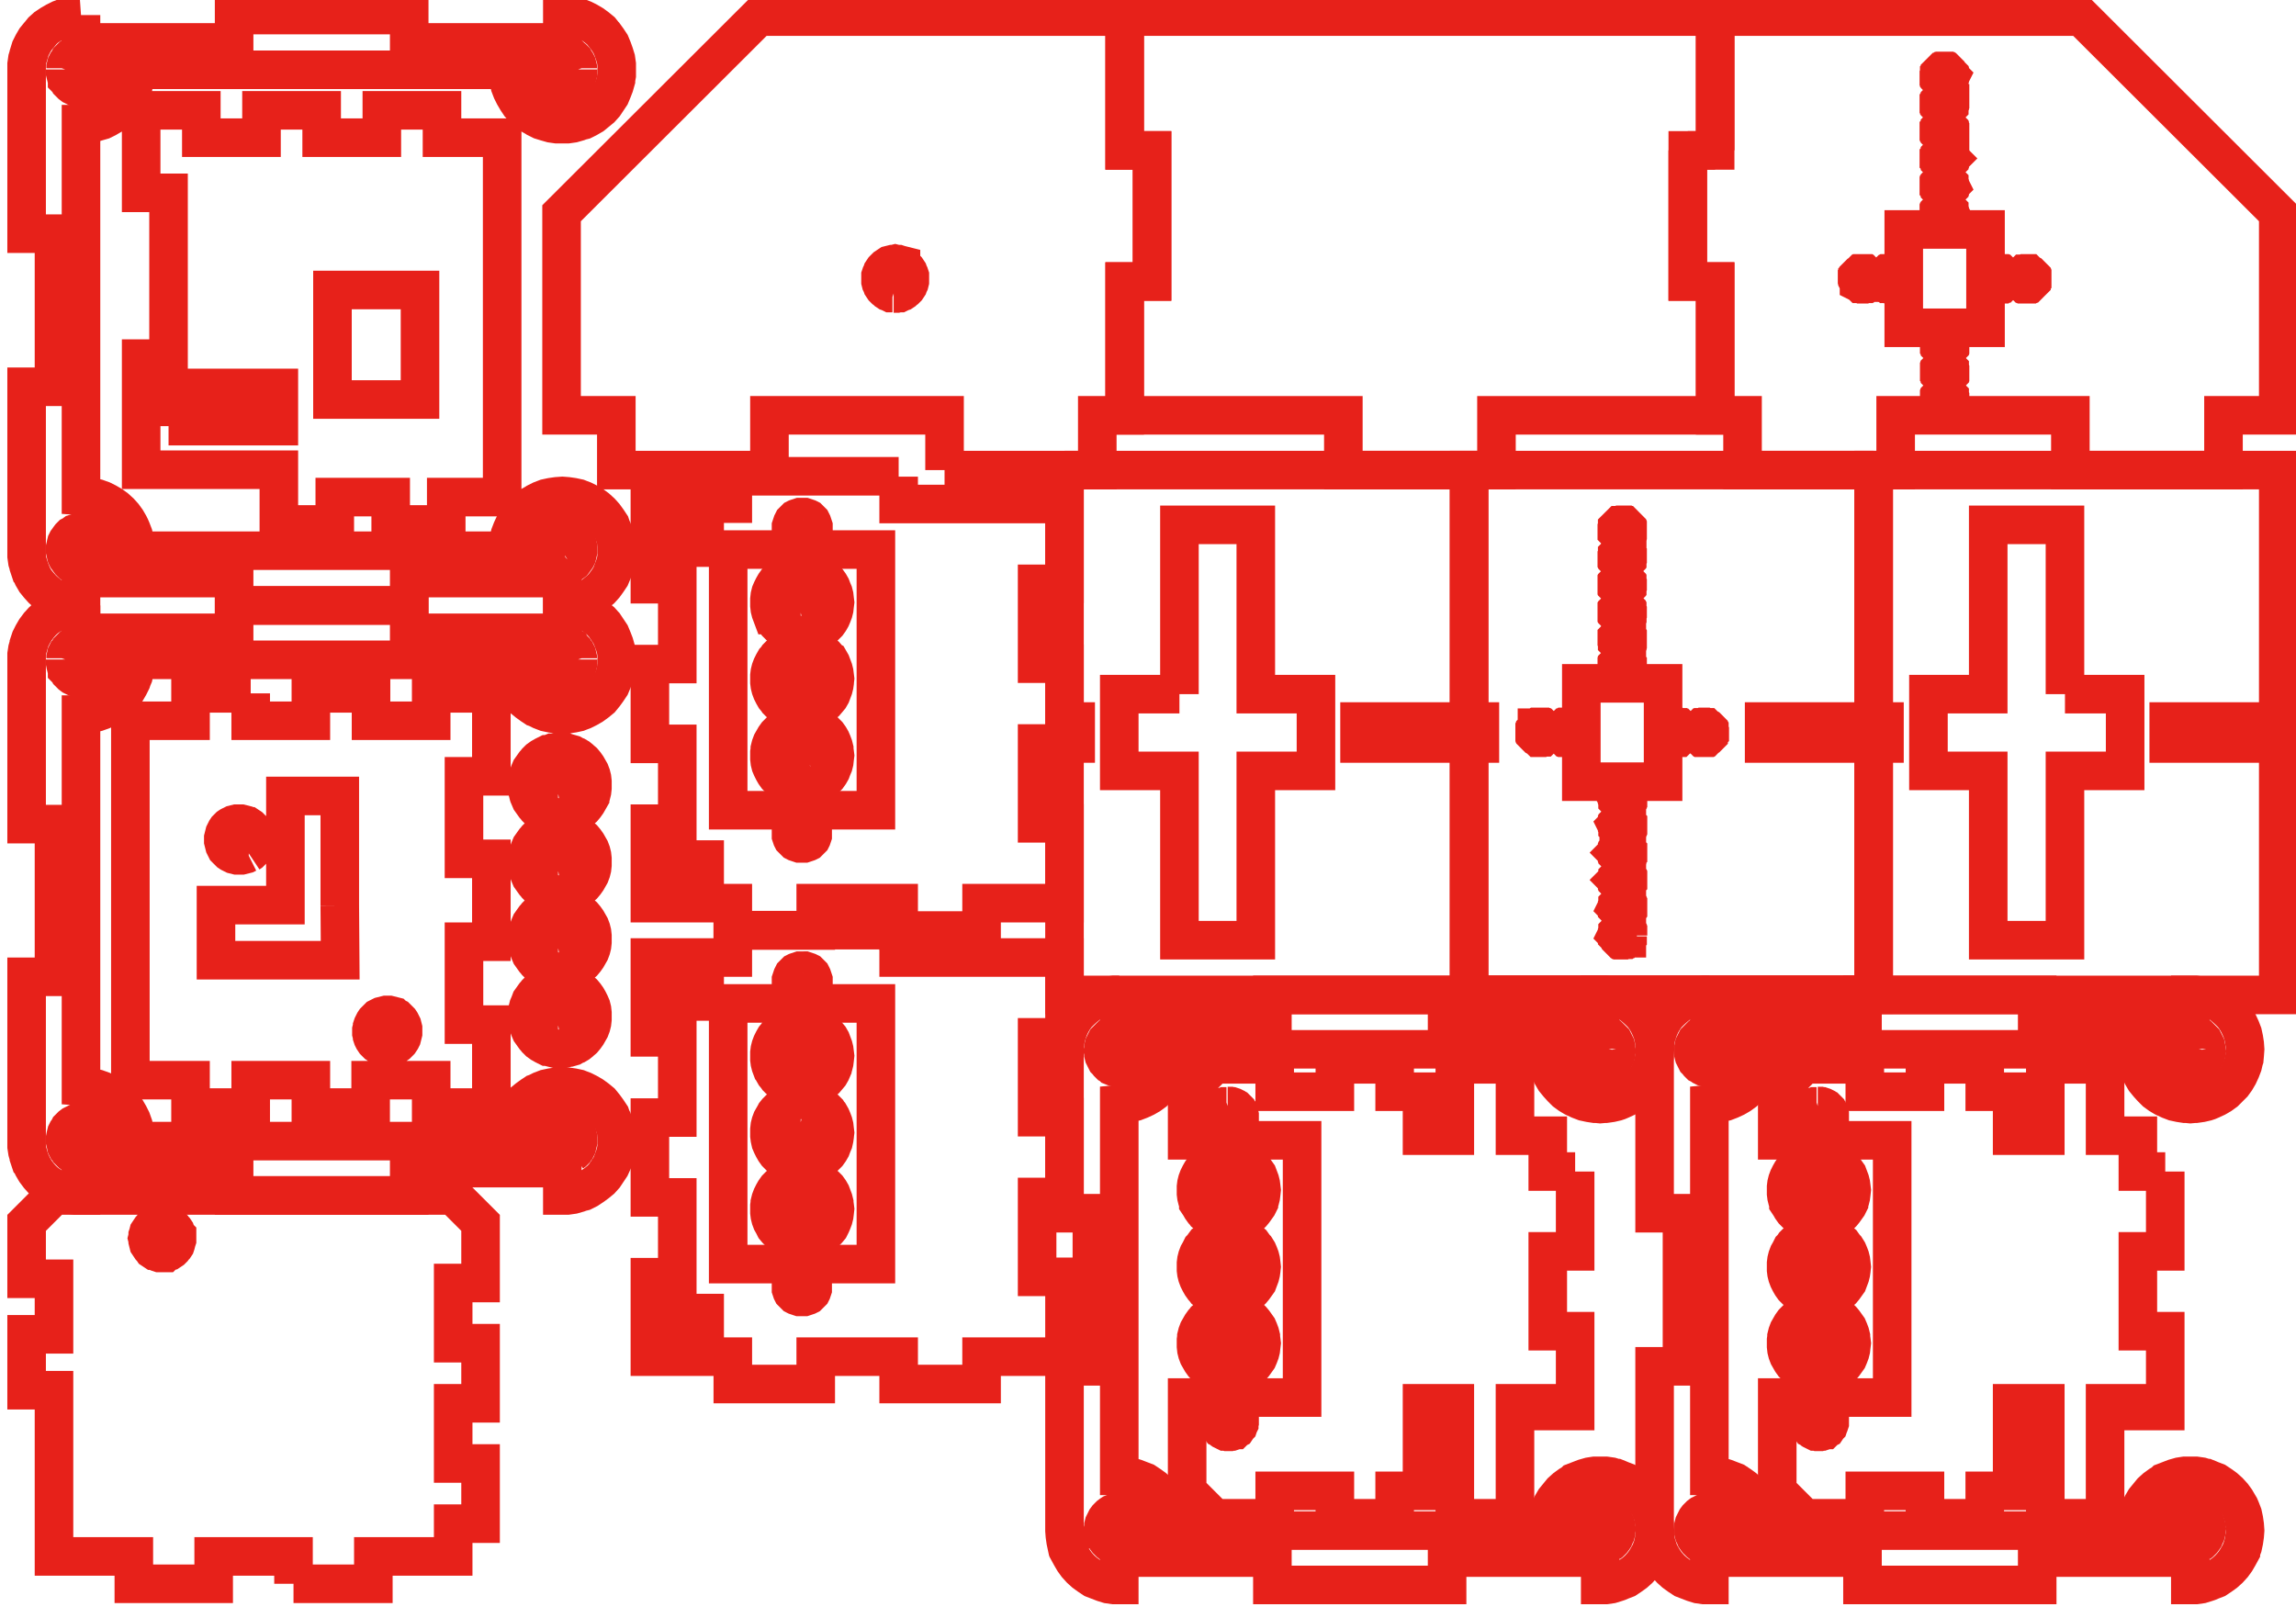 <?xml version="1.0" encoding="utf-8"?>
<!-- Generator: Adobe Illustrator 16.0.4, SVG Export Plug-In . SVG Version: 6.00 Build 0)  -->
<!DOCTYPE svg PUBLIC "-//W3C//DTD SVG 1.1//EN" "http://www.w3.org/Graphics/SVG/1.1/DTD/svg11.dtd">
<svg version="1.1" id="レイヤー_1" xmlns="http://www.w3.org/2000/svg" xmlns:xlink="http://www.w3.org/1999/xlink" x="0px"
	 y="0px" width="595.3px" height="419.5px" viewBox="0 0 595.3 419.5" enable-background="new 0 0 595.3 419.5"
	 xml:space="preserve">
<g>
	<polyline fill="none" stroke="#E7211A" stroke-width="10" points="147.6,195.4 147.7,195.4 148.4,195.6 149.1,196 149.4,196.1 
		149.9,196.4 150.4,196.8 150.5,196.9 151.2,197.5 151.7,198.1 152.2,198.8 152.6,199.5 153,200.2 153.3,201 153.5,201.8 
		153.6,202.7 153.6,203.5 153.6,204.3 153.5,205.2 153.3,206 153,206.7 153,206.8 152.6,207.5 152.2,208.2 151.7,208.9 151.2,209.5 
		150.5,210.1 150.4,210.2 149.9,210.6 149.4,210.8 149.1,211 148.4,211.4 147.7,211.6 147.6,211.6 146.8,211.8 146,212 145.1,212 
		144.3,212 143.5,211.8 142.7,211.6 142,211.4 141.9,211.4 141.1,211 140.4,210.6 139.7,210.1 139.1,209.5 138.8,209.1 138.6,208.9 
		138.1,208.2 137.6,207.5 137.3,206.8 137.3,206.7 137,206 136.8,205.2 136.7,204.3 136.6,203.5 136.7,202.7 136.8,201.8 137,201 
		137.3,200.2 137.6,199.5 138.1,198.8 138.6,198.1 138.8,197.9 139.1,197.5 139.7,196.9 140.4,196.4 141.1,196 141.9,195.6 
		142,195.6 142.7,195.4 143.2,195.2 143.5,195.2 144.3,195 145.1,195 146,195 146.8,195.2 147,195.2 147.6,195.4 	"/>
	<polyline fill="none" stroke="#E7211A" stroke-width="10" points="144.7,207.7 145.1,207.8 145.6,207.7 146,207.7 146.4,207.6 
		146.8,207.4 147.1,207.3 147.5,207 147.7,206.9 147.8,206.8 147.8,206.8 148.2,206.5 148.4,206.2 148.7,205.9 148.9,205.5 
		149.1,205.1 149.2,204.7 149.3,204.3 149.4,203.9 149.4,203.9 149.4,203.5 149.4,203.1 149.3,202.7 149.2,202.3 149.1,201.9 
		148.9,201.5 148.7,201.1 148.6,201 148.4,200.8 148.2,200.5 147.8,200.2 147.7,200.1 147.5,200 147.1,199.7 146.8,199.6 
		146.4,199.4 146,199.3 145.6,199.3 145.1,199.2 144.7,199.3 144.6,199.3 144.3,199.3 143.9,199.4 143.5,199.6 143.1,199.7 
		142.8,200 142.4,200.2 142.1,200.5 142,200.6 141.9,200.8 141.7,201 141.6,201.1 141.4,201.5 141.2,201.9 141.1,202.3 141,202.7 
		140.9,203.1 140.9,203.5 140.9,203.9 140.9,203.9 141,204.3 141.1,204.7 141.2,205.1 141.4,205.5 141.6,205.9 141.9,206.2 
		142,206.4 142.1,206.5 142.4,206.8 142.5,206.8 142.8,207 143.1,207.3 143.5,207.4 143.9,207.6 144.3,207.7 144.7,207.7 	"/>
	<polyline fill="none" stroke="#E7211A" stroke-width="10" points="147.6,215.4 147.7,215.4 148.4,215.6 149.1,216 149.4,216.1 
		149.9,216.4 150.4,216.8 150.5,216.9 151.2,217.5 151.7,218.1 152.2,218.8 152.6,219.5 153,220.2 153.3,221 153.5,221.8 
		153.6,222.7 153.6,223.5 153.6,224.3 153.5,225.2 153.3,226 153,226.8 153,226.8 152.6,227.5 152.2,228.2 151.7,228.9 151.2,229.5 
		150.5,230.1 150.4,230.2 149.9,230.6 149.4,230.9 149.1,231 148.4,231.4 147.7,231.6 147.6,231.6 146.8,231.8 146,232 145.1,232 
		144.3,232 143.5,231.8 142.7,231.6 142,231.4 141.9,231.4 141.1,231 140.4,230.6 139.7,230.1 139.1,229.5 138.8,229.1 138.6,228.9 
		138.1,228.2 137.6,227.5 137.3,226.8 137.3,226.8 137,226 136.8,225.2 136.7,224.3 136.6,223.5 136.7,222.7 136.8,221.8 137,221 
		137.3,220.2 137.6,219.5 138.1,218.8 138.6,218.1 138.8,217.9 139.1,217.5 139.7,216.9 140.4,216.4 141.1,216 141.9,215.6 
		142,215.6 142.7,215.4 143.2,215.2 143.5,215.2 144.3,215 145.1,215 146,215 146.8,215.2 147,215.2 147.6,215.4 	"/>
	<polyline fill="none" stroke="#E7211A" stroke-width="10" points="144.7,227.7 145.1,227.8 145.6,227.7 146,227.7 146.4,227.6 
		146.8,227.4 147.1,227.3 147.5,227 147.7,226.9 147.8,226.8 147.8,226.8 148.2,226.5 148.4,226.2 148.7,225.9 148.9,225.5 
		149.1,225.1 149.2,224.7 149.3,224.3 149.4,223.9 149.4,223.9 149.4,223.5 149.4,223.1 149.3,222.7 149.2,222.3 149.1,221.9 
		148.9,221.5 148.7,221.1 148.6,221 148.4,220.8 148.2,220.5 147.8,220.2 147.7,220.1 147.5,220 147.1,219.7 146.8,219.6 
		146.4,219.4 146,219.3 145.6,219.3 145.1,219.2 144.7,219.3 144.6,219.3 144.3,219.3 143.9,219.4 143.5,219.6 143.1,219.7 
		142.8,220 142.4,220.2 142.1,220.5 142,220.6 141.9,220.8 141.7,221 141.6,221.1 141.4,221.5 141.2,221.9 141.1,222.3 141,222.7 
		140.9,223.1 140.9,223.5 140.9,223.9 140.9,223.9 141,224.3 141.1,224.7 141.2,225.1 141.4,225.5 141.6,225.9 141.9,226.2 
		142,226.4 142.1,226.5 142.4,226.8 142.5,226.8 142.8,227 143.1,227.3 143.5,227.4 143.9,227.6 144.3,227.7 144.7,227.7 	"/>
	<polyline fill="none" stroke="#E7211A" stroke-width="10" points="147.6,235.4 147.7,235.4 148.4,235.6 149.1,236 149.4,236.2 
		149.9,236.4 150.4,236.8 150.5,236.9 151.2,237.5 151.7,238.1 152.2,238.8 152.6,239.5 153,240.2 153.3,241 153.5,241.8 
		153.6,242.7 153.6,243.5 153.6,244.3 153.5,245.2 153.3,246 153,246.8 153,246.8 152.6,247.5 152.2,248.2 151.7,248.9 151.2,249.5 
		150.5,250.1 150.4,250.2 149.9,250.6 149.4,250.9 149.1,251 148.4,251.4 147.7,251.6 147.6,251.6 146.8,251.8 146,252 145.1,252 
		144.3,252 143.5,251.8 142.7,251.6 142,251.4 141.9,251.4 141.1,251 140.4,250.6 139.7,250.1 139.1,249.5 138.8,249.1 138.6,248.9 
		138.1,248.2 137.6,247.5 137.3,246.8 137.3,246.8 137,246 136.8,245.2 136.7,244.3 136.6,243.5 136.7,242.7 136.8,241.8 137,241 
		137.3,240.2 137.6,239.5 138.1,238.8 138.6,238.1 138.8,237.9 139.1,237.5 139.7,236.9 140.4,236.4 141.1,236 141.9,235.6 
		142,235.6 142.7,235.4 143.2,235.2 143.5,235.2 144.3,235 145.1,235 146,235 146.8,235.2 147,235.2 147.6,235.4 	"/>
	<polyline fill="none" stroke="#E7211A" stroke-width="10" points="144.7,247.7 145.1,247.8 145.6,247.7 146,247.7 146.4,247.6 
		146.8,247.4 147.1,247.3 147.5,247 147.7,246.9 147.8,246.8 147.8,246.8 148.2,246.5 148.4,246.2 148.7,245.9 148.9,245.5 
		149.1,245.1 149.2,244.7 149.3,244.3 149.4,243.9 149.4,243.9 149.4,243.5 149.4,243.1 149.3,242.7 149.2,242.3 149.1,241.9 
		148.9,241.5 148.7,241.1 148.6,241 148.4,240.8 148.2,240.5 147.8,240.2 147.7,240.1 147.5,240 147.1,239.7 146.8,239.6 
		146.4,239.4 146,239.3 145.6,239.3 145.1,239.2 144.7,239.3 144.6,239.3 144.3,239.3 143.9,239.4 143.5,239.6 143.1,239.7 
		142.8,240 142.4,240.2 142.1,240.5 142,240.6 141.9,240.8 141.7,241 141.6,241.1 141.4,241.5 141.2,241.9 141.1,242.3 141,242.7 
		140.9,243.1 140.9,243.5 140.9,243.9 140.9,243.9 141,244.3 141.1,244.7 141.2,245.1 141.4,245.5 141.6,245.9 141.9,246.2 
		142,246.4 142.1,246.5 142.4,246.8 142.5,246.8 142.8,247 143.1,247.3 143.5,247.4 143.9,247.6 144.3,247.7 144.7,247.7 	"/>
	<polyline fill="none" stroke="#E7211A" stroke-width="10" points="147.6,255.4 147.7,255.4 148.4,255.6 149.1,256 149.4,256.2 
		149.9,256.4 150.4,256.8 150.5,256.9 151.2,257.5 151.7,258.1 152.2,258.8 152.6,259.5 153,260.3 153.3,261 153.5,261.8 
		153.6,262.7 153.6,263.5 153.6,264.3 153.5,265.2 153.3,266 153,266.8 153,266.8 152.6,267.5 152.2,268.2 151.7,268.9 151.2,269.5 
		150.5,270.1 150.4,270.2 149.9,270.6 149.4,270.9 149.1,271 148.4,271.4 147.7,271.6 147.6,271.6 146.8,271.8 146,272 145.1,272 
		144.3,272 143.5,271.8 142.7,271.6 142,271.4 141.9,271.4 141.1,271 140.4,270.6 139.7,270.1 139.1,269.5 138.8,269.1 138.6,268.9 
		138.1,268.2 137.6,267.5 137.3,266.8 137.3,266.8 137,266 136.8,265.2 136.7,264.3 136.6,263.5 136.7,262.7 136.8,261.8 137,261 
		137.3,260.3 137.6,259.5 138.1,258.8 138.6,258.1 138.8,257.9 139.1,257.5 139.7,256.9 140.4,256.4 141.1,256 141.9,255.6 
		142,255.6 142.7,255.4 143.2,255.2 143.5,255.2 144.3,255 145.1,255 146,255 146.8,255.2 147,255.2 147.6,255.4 	"/>
	<polyline fill="none" stroke="#E7211A" stroke-width="10" points="144.7,267.7 145.1,267.8 145.6,267.7 146,267.7 146.4,267.6 
		146.8,267.4 147.1,267.3 147.5,267 147.7,266.9 147.8,266.8 147.8,266.8 148.2,266.5 148.4,266.2 148.7,265.9 148.9,265.5 
		149.1,265.1 149.2,264.7 149.3,264.3 149.4,263.9 149.4,263.9 149.4,263.5 149.4,263.1 149.3,262.7 149.2,262.3 149.1,261.9 
		148.9,261.5 148.7,261.1 148.6,261 148.4,260.8 148.2,260.5 147.8,260.2 147.7,260.1 147.5,260 147.1,259.8 146.8,259.6 
		146.4,259.4 146,259.3 145.6,259.3 145.1,259.2 144.7,259.3 144.6,259.3 144.3,259.3 143.9,259.4 143.5,259.6 143.1,259.8 
		142.8,260 142.4,260.2 142.1,260.5 142,260.6 141.9,260.8 141.7,261 141.6,261.1 141.4,261.5 141.2,261.9 141.1,262.3 141,262.7 
		140.9,263.1 140.9,263.5 140.9,263.9 140.9,263.9 141,264.3 141.1,264.7 141.2,265.1 141.4,265.5 141.6,265.9 141.9,266.2 
		142,266.4 142.1,266.5 142.4,266.8 142.5,266.8 142.8,267 143.1,267.3 143.5,267.4 143.9,267.6 144.3,267.7 144.7,267.7 	"/>
</g>
<polyline fill="none" stroke="#E7211A" stroke-width="10" points="76.1,410.7 76.1,403.6 55.4,403.6 55.4,410.7 38.2,410.7 
	34.7,410.7 34.7,403.6 14,403.6 14,375 14,360.5 6.9,360.5 6.9,346 14,346 14,331.6 6.9,331.6 6.9,317.3 6.9,317.1 14,310 
	117.5,310 124.6,317.1 124.6,317.3 124.6,324.9 124.6,332.7 117.5,332.7 117.5,348.3 124.6,348.3 124.6,363.9 117.5,363.9 
	117.5,379.5 124.6,379.5 124.6,395.1 117.5,395.1 117.5,403.6 96.8,403.6 96.8,410.7 76.1,410.7 "/>
<polyline fill="none" stroke="#E7211A" stroke-width="10" points="42.5,317.3 42.1,317.3 41.7,317.3 41.3,317.3 41,317.4 
	40.6,317.5 40.3,317.7 40,317.9 39.9,317.9 39.6,318.1 39.4,318.4 39.1,318.7 38.9,319 38.7,319.3 38.5,319.6 38.4,320 38.3,320.3 
	38.3,320.4 38.3,320.7 38.2,321.1 38.3,321.5 38.3,321.8 38.4,322.2 38.5,322.6 38.7,322.9 38.9,323.2 39.1,323.5 39.4,323.8 
	39.6,324.1 39.9,324.3 40,324.3 40.3,324.5 40.6,324.6 41,324.8 41.3,324.9 41.7,324.9 42.1,324.9 42.5,324.9 42.8,324.9 
	42.9,324.8 43.2,324.8 43.5,324.6 43.9,324.5 44.2,324.3 44.5,324.1 44.8,323.8 45,323.5 45.3,323.2 45.5,322.9 45.6,322.6 
	45.7,322.2 45.8,321.8 45.9,321.5 45.9,321.1 45.9,320.7 45.9,320.4 45.8,320.3 45.7,320 45.6,319.6 45.5,319.3 45.3,319 45,318.7 
	44.8,318.4 44.5,318.1 44.2,317.9 43.9,317.7 43.5,317.5 43.2,317.4 42.9,317.3 42.8,317.3 42.5,317.3 "/>
<polyline fill="none" stroke="#E7211A" stroke-width="10" points="305.8,180 290.2,180 290.2,187.1 290.2,192.8 290.2,199.9 
	305.8,199.9 305.8,243.8 325.6,243.8 325.6,199.9 341.2,199.9 341.2,192.8 341.2,187.1 341.2,180 325.6,180 325.6,136.1 
	305.8,136.1 305.8,180 "/>
<polyline fill="none" stroke="#E7211A" stroke-width="10" points="276,121.9 290.2,121.9 341.2,121.9 380.9,121.9 380.9,187.1 
	352.5,187.1 352.5,192.8 380.9,192.8 380.9,255.1 380.9,258 276,258 276,255.1 276,192.8 278.9,192.8 278.9,187.1 276,187.1 
	276,121.9 "/>
<polyline fill="none" stroke="#E7211A" stroke-width="10" points="437.6,39 444.7,39 444.7,4.3 501.4,4.3 502.7,4.3 505.6,4.3 
	507,4.3 539.6,4.3 590.7,55.3 590.7,59.5 590.7,73.7 590.7,75.1 590.7,85 590.7,90.7 590.7,97.8 590.7,104.9 590.7,107.7 
	576.5,107.7 576.5,121.9 565.2,121.9 536.8,121.9 536.8,107.7 502.8,107.7 501.4,107.7 491.5,107.7 491.5,121.9 451.8,121.9 
	451.8,107.7 444.7,107.7 444.7,104.9 444.7,85 444.7,73 437.6,73 437.6,39 "/>
<polyline fill="none" stroke="#E7211A" stroke-width="10" points="444.7,39 442.4,39 437.6,39 437.6,73 442.4,73 444.7,73 
	444.7,104.9 444.7,107.7 442.4,107.7 428.3,107.7 388,107.7 388,121.9 348.3,121.9 348.3,107.7 303.5,107.7 291.6,107.7 
	291.6,104.9 291.6,73 298.7,73 298.7,39 291.6,39 291.6,4.3 298.7,4.3 303.5,4.3 428.3,4.3 437.6,4.3 442.4,4.3 444.7,4.3 444.7,39 
	"/>
<polyline fill="none" stroke="#E7211A" stroke-width="10" points="485.8,121.9 485.8,129.8 485.8,177.2 485.8,187.1 457.4,187.1 
	457.4,191.3 457.4,192.8 457.4,192.8 485.8,192.8 485.8,202.7 485.8,208.3 485.8,215.4 485.8,222.5 485.8,229.6 485.8,236.7 
	485.8,243.8 485.8,254.5 485.8,257.9 380.9,257.9 380.9,254.5 380.9,243.8 380.9,240.9 380.9,236.7 380.9,233.9 380.9,229.6 
	380.9,226.8 380.9,222.5 380.9,219.7 380.9,215.4 380.9,212.6 380.9,208.3 380.9,205.5 380.9,202.7 380.9,192.8 383.7,192.8 
	383.7,192.8 383.7,191.3 383.7,188.5 383.7,187.1 383.7,187.1 380.9,187.1 380.9,177.2 380.9,174.3 380.9,171.5 380.9,167.2 
	380.9,164.4 380.9,160.2 380.9,157.3 380.9,153.1 380.9,150.2 380.9,146 380.9,143.1 380.9,138.9 380.9,136.1 380.9,129.8 
	380.9,121.9 485.8,121.9 "/>
<polyline fill="none" stroke="#E7211A" stroke-width="10" points="21,157 21,162 21,164.1 21,164.1 26,164.1 60.7,164.1 60.7,157 
	106.1,157 106.1,164.1 145.8,164.1 145.8,164.1 145.8,162 145.8,157 147.1,157 148.5,157.2 149.9,157.6 151.2,158 152.4,158.6 
	153.6,159.4 154.7,160.2 155.8,161.1 156.6,162 156.7,162.1 157.5,163.3 158.3,164.5 158.8,165.7 159.3,167 159.7,168.4 
	159.9,169.7 159.9,171.1 159.9,172.5 159.7,173.7 159.7,173.9 159.3,175.3 158.8,176.6 158.3,177.8 157.5,179 156.7,180.1 
	155.8,181.2 154.7,182.1 153.6,182.9 152.4,183.6 151.2,184.2 150.4,184.5 149.9,184.7 148.5,185 147.1,185.2 146.8,185.3 
	145.8,185.3 144.7,185.3 144.4,185.2 143,185 141.6,184.7 140.3,184.2 139.1,183.6 138.8,183.5 137.9,182.9 136.8,182.1 
	135.7,181.2 134.8,180.1 134,179 133.3,177.8 132.7,176.6 132.2,175.3 131.9,173.9 131.8,173.7 131.7,172.5 131.6,171.1 35.2,171.1 
	35.1,172.5 35,173.7 34.9,173.9 34.6,175.3 34.3,176 34.1,176.6 33.5,177.8 32.8,179 32,180.1 31.1,181.2 30,182.1 28.9,182.9 
	27.7,183.6 26.5,184.2 25.1,184.7 23.8,185 22.7,185.2 22.4,185.2 22.1,185.3 21,185.3 21,213.7 21,253.3 21,281.7 22.4,281.8 
	22.7,281.8 23.8,282 25.1,282.3 26.5,282.8 27.7,283.4 28.9,284.1 30,284.9 31.1,285.8 32,286.9 32.8,288 33.5,289.2 33.8,289.8 
	34.1,290.4 34.6,291.8 34.9,293.1 35.1,294.5 35.2,295.9 131.6,295.9 131.7,294.5 131.9,293.1 132.2,291.8 132.7,290.4 133.3,289.2 
	134,288 134.8,286.9 135.7,285.8 136.8,284.9 137.9,284.1 138.8,283.5 139.1,283.4 140.3,282.8 141.6,282.3 143,282 144.4,281.8 
	145.8,281.7 147.1,281.8 148.5,282 149.9,282.3 149.9,282.3 150.4,282.5 151.2,282.8 152.4,283.4 153.6,284.1 154.7,284.9 
	155.8,285.8 156.7,286.9 157.5,288 158.3,289.2 158.5,289.8 158.8,290.4 159.3,291.8 159.7,293.1 159.9,294.5 159.9,295.9 
	159.9,297.3 159.7,298.6 159.3,300 158.8,301.3 158.8,301.4 158.3,302.5 157.5,303.7 156.7,304.9 155.8,305.9 154.7,306.8 
	153.6,307.6 152.4,308.4 151.2,309 150.4,309.2 149.9,309.4 148.5,309.8 147.1,310 145.8,310 145.8,302.9 145.8,302.9 106.1,302.9 
	106.1,310 60.7,310 60.7,302.9 21,302.9 21,302.9 21,310 19.6,310 18.3,309.8 16.9,309.4 15.6,309 14.4,308.4 13.2,307.6 12,306.8 
	11,305.9 10.1,304.9 9.2,303.7 8.5,302.5 8,301.4 7.9,301.3 7.5,300.1 7.5,300 7.1,298.6 6.9,297.3 6.9,295.9 6.9,291 6.9,253.3 
	14,253.3 14,213.7 6.9,213.7 6.9,176 6.9,171.1 6.9,169.7 7.1,168.4 7.5,167 7.5,166.9 7.9,165.7 8.5,164.5 9.2,163.3 10.1,162.1 
	10.2,162 11,161.1 12,160.2 13.2,159.4 14.4,158.6 15.6,158 16.9,157.6 18.3,157.2 19.6,157 21,157 "/>
<polyline fill="none" stroke="#E7211A" stroke-width="10" points="535.4,180 535.4,136.2 535.4,136.1 515.5,136.1 515.5,136.2 
	515.5,180 500,180 500,187.1 500,192.8 500,199.9 515.5,199.9 515.5,243.8 535.4,243.8 535.4,199.9 551,199.9 551,192.8 551,187.1 
	551,180 535.4,180 "/>
<polyline fill="none" stroke="#E7211A" stroke-width="10" points="485.8,187.1 485.8,136.2 485.8,128.7 485.8,121.9 590.7,121.9 
	590.7,128.7 590.7,136.2 590.7,187.1 562.3,187.1 562.3,192.8 590.7,192.8 590.7,258 551,258 500,258 485.8,258 485.8,192.8 
	488.6,192.8 488.6,187.1 485.8,187.1 "/>
<polyline fill="none" stroke="#E7211A" stroke-width="10" points="244.9,121.9 244.9,107.7 228.3,107.7 199.5,107.7 199.5,121.9 
	177,121.9 159.8,121.9 159.8,107.7 145.6,107.7 145.6,55.3 196.7,4.3 228.3,4.3 235.9,4.3 291.6,4.3 291.6,39 298.7,39 298.7,73 
	291.6,73 291.6,76.1 291.6,107.7 284.5,107.7 284.5,121.9 244.9,121.9 "/>
<polyline fill="none" stroke="#E7211A" stroke-width="10" points="503.7,56.6 503.8,56.6 503.9,56.7 504,56.7 504.1,56.7 
	504.3,56.7 504.4,56.7 504.5,56.6 504.7,56.6 504.8,56.5 504.9,56.5 505,56.4 505.1,56.3 505.2,56.2 505.2,56.2 505.3,56.1 
	505.4,55.9 505.4,55.8 505.4,55.8 505.5,55.7 505.5,55.6 505.5,55.4 505.6,55.3 505.5,55.1 505.5,55 505.5,54.9 505.4,54.7 
	505.4,54.6 505.3,54.5 505.2,54.4 505.2,54.4 505.2,54.4 505.1,54.3 505,54.2 504.9,54.1 504.8,54 504.7,54 504.5,53.9 504.4,53.9 
	504.3,53.9 504.1,53.9 504,53.9 503.9,53.9 503.8,53.9 503.7,53.9 503.6,54 503.5,54 503.3,54.1 503.2,54.2 503.1,54.3 503,54.4 
	503,54.4 503,54.5 502.9,54.6 502.8,54.7 502.8,54.9 502.7,55 502.7,55.1 502.7,55.3 502.7,55.4 502.7,55.6 502.8,55.7 502.8,55.8 
	502.8,55.8 502.9,55.9 503,56.1 503,56.2 503.1,56.3 503.2,56.4 503.3,56.5 503.5,56.5 503.6,56.6 503.7,56.6 "/>
<polyline fill="none" stroke="#E7211A" stroke-width="10" points="503.7,49.5 503.8,49.6 503.9,49.6 504,49.6 504.1,49.6 
	504.3,49.6 504.4,49.6 504.5,49.5 504.7,49.5 504.8,49.4 504.9,49.4 505,49.3 505.1,49.2 505.2,49.1 505.2,49.1 505.3,49 
	505.4,48.9 505.4,48.7 505.5,48.6 505.5,48.6 505.5,48.5 505.5,48.3 505.6,48.2 505.5,48 505.5,47.9 505.5,47.8 505.4,47.6 
	505.4,47.5 505.3,47.4 505.2,47.3 505.2,47.3 505.1,47.2 505,47.1 504.9,47 504.8,46.9 504.7,46.9 504.5,46.8 504.4,46.8 
	504.3,46.8 504.1,46.8 504,46.8 503.9,46.8 503.8,46.8 503.7,46.8 503.6,46.9 503.5,46.9 503.3,47 503.2,47.1 503.2,47.1 
	503.1,47.2 503,47.3 503,47.4 502.9,47.5 502.8,47.6 502.8,47.8 502.7,47.9 502.7,48 502.7,48.2 502.7,48.3 502.7,48.5 502.8,48.6 
	502.8,48.6 502.8,48.7 502.9,48.9 503,49 503,49.1 503.1,49.2 503.2,49.3 503.3,49.4 503.5,49.4 503.6,49.5 503.7,49.5 "/>
<polyline fill="none" stroke="#E7211A" stroke-width="10" points="503.7,42.5 503.8,42.5 503.9,42.5 504,42.5 504.1,42.5 
	504.3,42.5 504.4,42.5 504.5,42.5 504.7,42.4 504.8,42.3 504.9,42.3 505,42.2 505.1,42.1 505.2,42 505.2,42 505.3,41.9 505.4,41.8 
	505.4,41.6 505.5,41.5 505.5,41.4 505.5,41.3 505.5,41.2 505.6,41.1 505.5,41 505.5,40.8 505.5,40.7 505.4,40.6 505.4,40.4 
	505.3,40.3 505.2,40.2 505.2,40.2 505.1,40.1 505,40 504.9,39.9 504.9,39.9 504.8,39.8 504.7,39.8 504.5,39.7 504.4,39.7 
	504.3,39.7 504.1,39.7 504,39.7 503.9,39.7 503.7,39.7 503.6,39.8 503.5,39.8 503.4,39.9 503.3,39.9 503.2,40 503.1,40.1 503,40.2 
	503,40.3 502.9,40.4 502.8,40.6 502.8,40.7 502.7,40.8 502.7,41 502.7,41.1 502.7,41.2 502.7,41.3 502.7,41.4 502.8,41.5 
	502.8,41.6 502.9,41.8 503,41.9 503,42 503.1,42.1 503.2,42.2 503.3,42.3 503.5,42.3 503.6,42.4 503.7,42.5 "/>
<polyline fill="none" stroke="#E7211A" stroke-width="10" points="503.7,35.4 503.8,35.4 503.9,35.4 504,35.4 504.1,35.4 
	504.3,35.4 504.4,35.4 504.5,35.4 504.7,35.3 504.8,35.3 504.9,35.2 505,35.1 505.1,35 505.2,34.9 505.2,34.9 505.3,34.8 
	505.4,34.7 505.4,34.6 505.5,34.4 505.5,34.3 505.5,34.1 505.6,34.1 505.6,34 505.5,33.9 505.5,33.7 505.5,33.6 505.4,33.5 
	505.4,33.3 505.3,33.2 505.2,33.1 505.2,33.1 505.1,33 505,32.9 504.9,32.8 504.8,32.8 504.7,32.7 504.5,32.7 504.4,32.6 
	504.3,32.6 504.1,32.6 504,32.6 503.9,32.6 503.8,32.6 503.7,32.7 503.6,32.7 503.5,32.8 503.3,32.8 503.2,32.9 503.1,33 503,33.1 
	503,33.2 502.9,33.3 502.9,33.3 502.8,33.5 502.8,33.6 502.7,33.7 502.7,33.9 502.7,34 502.7,34.1 502.7,34.1 502.7,34.3 
	502.8,34.4 502.8,34.6 502.9,34.7 503,34.8 503,34.9 503.1,35 503.2,35.1 503.3,35.2 503.5,35.3 503.6,35.3 503.7,35.4 "/>
<polyline fill="none" stroke="#E7211A" stroke-width="10" points="504,28.3 504.1,28.3 504.3,28.3 504.4,28.3 504.5,28.3 
	504.6,28.3 504.7,28.2 504.8,28.2 504.9,28.1 505,28 505.1,27.9 505.2,27.8 505.2,27.8 505.3,27.7 505.4,27.6 505.4,27.5 
	505.5,27.3 505.5,27.2 505.5,27.1 505.6,26.9 505.6,26.8 505.5,26.8 505.5,26.6 505.5,26.5 505.4,26.4 505.4,26.3 505.3,26.1 
	505.2,26 505.2,26 505.1,25.9 505,25.8 504.9,25.7 504.8,25.7 504.7,25.6 504.5,25.6 504.4,25.5 504.3,25.5 504.1,25.5 504,25.5 
	503.9,25.5 503.8,25.6 503.7,25.6 503.6,25.6 503.5,25.7 503.3,25.7 503.2,25.8 503.1,25.9 503,26 503,26.1 502.9,26.3 502.8,26.4 
	502.8,26.5 502.7,26.6 502.7,26.8 502.7,26.8 502.7,26.9 502.7,27.1 502.7,27.2 502.8,27.3 502.8,27.5 502.9,27.6 503,27.7 
	503,27.8 503.1,27.9 503.2,28 503.3,28.1 503.5,28.2 503.6,28.2 503.7,28.3 503.7,28.3 503.9,28.3 504,28.3 "/>
<polyline fill="none" stroke="#E7211A" stroke-width="10" points="503.7,21.2 503.8,21.2 503.9,21.2 504,21.2 504.1,21.3 
	504.3,21.2 504.4,21.2 504.5,21.2 504.7,21.1 504.8,21.1 504.9,21 505,20.9 505.1,20.8 505.2,20.7 505.2,20.7 505.3,20.6 
	505.4,20.5 505.4,20.4 505.5,20.2 505.5,20.1 505.5,20 505.6,19.8 505.5,19.7 505.5,19.6 505.5,19.4 505.4,19.3 505.4,19.2 
	505.3,19.1 505.2,18.9 505.2,18.9 505.1,18.8 505,18.7 504.9,18.7 504.8,18.6 504.7,18.5 504.5,18.5 504.4,18.4 504.3,18.4 
	504.1,18.4 504,18.4 503.9,18.4 503.8,18.5 503.7,18.5 503.6,18.5 503.5,18.6 503.3,18.7 503.2,18.7 503.1,18.8 503,18.9 503,19.1 
	502.9,19.2 502.8,19.3 502.8,19.4 502.7,19.6 502.7,19.7 502.7,19.8 502.7,20 502.7,20.1 502.8,20.2 502.8,20.4 502.9,20.5 
	503,20.6 503,20.7 503.1,20.8 503.2,20.9 503.3,21 503.3,21 503.5,21.1 503.6,21.1 503.7,21.2 "/>
<polyline fill="none" stroke="#E7211A" stroke-width="10" points="525.3,73.7 525.5,73.7 525.5,73.7 525.6,73.7 525.8,73.7 
	525.9,73.6 526,73.6 526.1,73.5 526.3,73.5 526.4,73.4 526.5,73.3 526.5,73.3 526.6,73.2 526.7,73.1 526.7,73 526.8,72.8 
	526.8,72.7 526.9,72.6 526.9,72.4 526.9,72.3 526.9,72.1 526.9,72 526.8,71.9 526.8,71.8 526.8,71.7 526.7,71.6 526.7,71.5 
	526.6,71.4 526.5,71.3 526.4,71.2 526.3,71.1 526.1,71 526,71 525.9,70.9 525.8,70.9 525.6,70.9 525.5,70.9 525.5,70.9 525.3,70.9 
	525.2,70.9 525.1,70.9 524.9,71 524.8,71 524.7,71.1 524.6,71.2 524.5,71.3 524.4,71.4 524.3,71.5 524.2,71.6 524.2,71.7 
	524.1,71.8 524.1,71.9 524.1,72 524.1,72.1 524.1,72.3 524.1,72.4 524.1,72.6 524.1,72.7 524.2,72.8 524.2,73 524.3,73.1 
	524.4,73.2 524.5,73.3 524.5,73.3 524.6,73.4 524.7,73.5 524.8,73.5 524.9,73.6 525.1,73.6 525.2,73.7 525.3,73.7 "/>
<polyline fill="none" stroke="#E7211A" stroke-width="10" points="518.3,73.7 518.3,73.7 518.4,73.7 518.5,73.7 518.7,73.7 
	518.8,73.6 518.9,73.6 519.1,73.5 519.2,73.5 519.3,73.4 519.4,73.3 519.4,73.3 519.5,73.2 519.6,73.1 519.6,73 519.7,72.8 
	519.7,72.7 519.7,72.7 519.8,72.6 519.8,72.4 519.8,72.3 519.8,72.1 519.8,72 519.7,71.9 519.7,71.9 519.7,71.8 519.7,71.7 
	519.6,71.6 519.6,71.5 519.5,71.4 519.4,71.3 519.3,71.2 519.2,71.1 519.1,71 518.9,71 518.8,70.9 518.7,70.9 518.5,70.9 
	518.4,70.9 518.3,70.9 518.3,70.9 518.1,70.9 518,70.9 517.8,71 517.7,71 517.6,71.1 517.5,71.2 517.4,71.3 517.3,71.4 517.2,71.5 
	517.1,71.6 517.1,71.7 517.1,71.8 517,71.9 517,72 517,72.1 517,72.3 517,72.4 517,72.6 517,72.7 517.1,72.8 517.1,73 517.2,73.1 
	517.3,73.2 517.4,73.3 517.4,73.3 517.5,73.4 517.6,73.5 517.7,73.5 517.8,73.6 518,73.6 518.1,73.7 518.3,73.7 "/>
<polyline fill="none" stroke="#E7211A" stroke-width="10" points="503.7,90.6 503.8,90.6 503.8,90.6 503.9,90.7 504.1,90.7 
	504.2,90.7 504.4,90.7 504.5,90.7 504.6,90.6 504.8,90.6 504.9,90.5 505,90.5 505.1,90.4 505.2,90.3 505.2,90.3 505.3,90.2 
	505.4,90.1 505.5,90 505.5,89.8 505.6,89.7 505.6,89.6 505.6,89.4 505.6,89.3 505.6,89.2 505.6,89.2 505.6,89 505.6,88.9 
	505.5,88.8 505.5,88.6 505.4,88.5 505.3,88.4 505.2,88.3 505.2,88.3 505.1,88.2 505,88.1 504.9,88 504.8,88 504.6,87.9 504.5,87.9 
	504.4,87.9 504.2,87.9 504.1,87.9 503.9,87.9 503.8,87.9 503.8,87.9 503.7,88 503.5,88 503.4,88.1 503.3,88.2 503.2,88.3 
	503.1,88.4 503,88.5 503,88.6 502.9,88.8 502.9,88.9 502.8,89 502.8,89.2 502.8,89.2 502.8,89.3 502.8,89.4 502.8,89.6 502.9,89.7 
	502.9,89.8 503,90 503,90.1 503.1,90.2 503.2,90.3 503.3,90.4 503.4,90.5 503.5,90.5 503.7,90.6 "/>
<polyline fill="none" stroke="#E7211A" stroke-width="10" points="503.7,97.7 503.8,97.7 503.8,97.7 503.9,97.8 504.1,97.8 
	504.2,97.8 504.4,97.8 504.5,97.8 504.6,97.7 504.8,97.7 504.9,97.6 505,97.6 505.1,97.5 505.2,97.4 505.2,97.4 505.3,97.3 
	505.4,97.2 505.5,97.1 505.5,96.9 505.6,96.8 505.6,96.7 505.6,96.5 505.6,96.5 505.6,96.4 505.6,96.2 505.6,96.1 505.6,96 
	505.5,95.8 505.5,95.7 505.4,95.6 505.3,95.5 505.2,95.4 505.2,95.4 505.1,95.3 505,95.2 504.9,95.1 504.8,95.1 504.6,95 504.6,95 
	504.5,95 504.4,95 504.2,95 504.1,95 503.9,95 503.8,95 503.8,95 503.8,95 503.7,95.1 503.5,95.1 503.4,95.2 503.3,95.3 503.2,95.4 
	503.1,95.5 503,95.6 503,95.7 502.9,95.8 502.9,96 502.8,96.1 502.8,96.2 502.8,96.4 502.8,96.5 502.8,96.5 502.8,96.7 502.9,96.8 
	502.9,96.9 503,97.1 503,97.2 503.1,97.3 503.2,97.4 503.3,97.5 503.4,97.6 503.5,97.6 503.7,97.7 "/>
<polyline fill="none" stroke="#E7211A" stroke-width="10" points="503.7,104.8 503.8,104.8 503.8,104.8 503.9,104.9 504.1,104.9 
	504.1,104.9 504.2,104.9 504.3,104.9 504.4,104.9 504.5,104.9 504.6,104.8 504.8,104.8 504.9,104.7 505,104.6 505.1,104.6 
	505.2,104.5 505.2,104.5 505.3,104.4 505.4,104.3 505.5,104.1 505.5,104 505.6,103.9 505.6,103.7 505.6,103.7 505.6,103.6 
	505.6,103.5 505.6,103.3 505.6,103.2 505.6,103.1 505.5,102.9 505.5,102.8 505.4,102.7 505.3,102.6 505.2,102.5 505.2,102.5 
	505.1,102.4 505,102.3 504.9,102.2 504.8,102.2 504.6,102.1 504.5,102.1 504.4,102.1 504.2,102.1 504.1,102.1 503.9,102.1 
	503.8,102.1 503.8,102.1 503.7,102.2 503.5,102.2 503.4,102.3 503.4,102.3 503.3,102.4 503.2,102.5 503.1,102.6 503,102.7 
	503,102.8 502.9,102.9 502.9,103.1 502.8,103.2 502.8,103.3 502.8,103.5 502.8,103.6 502.8,103.7 502.8,103.7 502.9,103.9 
	502.9,104 503,104.1 503,104.3 503.1,104.4 503.2,104.5 503.3,104.6 503.4,104.6 503.5,104.7 503.7,104.8 "/>
<polyline fill="none" stroke="#E7211A" stroke-width="10" points="489.2,73.5 489.3,73.5 489.4,73.5 489.5,73.6 489.6,73.6 
	489.8,73.7 489.9,73.7 490,73.7 490.2,73.7 490.3,73.7 490.4,73.6 490.6,73.6 490.7,73.5 490.7,73.5 490.8,73.5 490.9,73.4 
	491,73.3 491.1,73.3 491.1,73.2 491.2,73.1 491.3,73 491.3,72.8 491.4,72.7 491.4,72.6 491.4,72.4 491.5,72.3 491.4,72.1 491.4,72 
	491.4,71.9 491.4,71.8 491.3,71.7 491.3,71.6 491.2,71.5 491.1,71.4 491,71.3 490.9,71.2 490.8,71.1 490.7,71 490.7,71 490.6,71 
	490.4,70.9 490.3,70.9 490.2,70.9 490,70.9 489.9,70.9 489.8,70.9 489.6,70.9 489.5,71 489.4,71 489.3,71.1 489.2,71.1 489.1,71.2 
	489,71.3 488.9,71.4 488.9,71.5 488.8,71.6 488.7,71.7 488.7,71.8 488.7,71.9 488.6,72 488.6,72.1 488.6,72.3 488.6,72.4 
	488.6,72.6 488.7,72.7 488.7,72.8 488.8,73 488.9,73.1 488.9,73.2 489,73.3 489,73.3 489.1,73.4 489.2,73.5 "/>
<polyline fill="none" stroke="#E7211A" stroke-width="10" points="481.9,73.3 482,73.3 482,73.4 482.2,73.5 482.3,73.5 482.4,73.6 
	482.5,73.6 482.7,73.7 482.8,73.7 482.9,73.7 483.1,73.7 483.2,73.7 483.4,73.6 483.5,73.6 483.5,73.6 483.6,73.5 483.7,73.5 
	483.8,73.4 483.9,73.3 484,73.3 484,73.2 484.1,73.1 484.2,73 484.3,72.8 484.3,72.7 484.3,72.6 484.4,72.4 484.4,72.3 484.4,72.1 
	484.3,72 484.3,71.9 484.3,71.8 484.3,71.7 484.2,71.6 484.1,71.5 484,71.4 483.9,71.3 483.8,71.2 483.7,71.1 483.6,71 483.5,71 
	483.5,71 483.4,70.9 483.2,70.9 483.1,70.9 482.9,70.9 482.8,70.9 482.7,70.9 482.5,70.9 482.4,71 482.3,71 482.2,71.1 482,71.2 
	482,71.2 481.9,71.3 481.9,71.4 481.8,71.5 481.7,71.6 481.6,71.7 481.6,71.8 481.6,71.9 481.6,72 481.5,72.1 481.5,72.3 
	481.5,72.4 481.6,72.6 481.6,72.7 481.6,72.8 481.7,73 481.8,73.1 481.9,73.2 481.9,73.3 "/>
<polyline fill="none" stroke="#E7211A" stroke-width="10" points="16.9,171 16.9,171.1 16.9,171.5 16.9,171.9 17,172.4 17.1,172.8 
	17.2,173.2 17.4,173.6 17.4,173.7 17.7,174 17.9,174.4 18.2,174.7 18.5,175 18.9,175.3 19.3,175.5 19.7,175.7 20.1,175.8 
	20.5,175.9 21,176 21,176 21.4,176 21.9,176 22.3,175.9 22.7,175.8 22.8,175.8 23.2,175.7 23.6,175.5 24,175.3 24.3,175 24.6,174.7 
	24.9,174.4 25.2,174 25.4,173.7 25.4,173.6 25.6,173.2 25.8,172.8 25.9,172.4 26,171.9 26,171.5 26,171.1 26,171 25.9,170.7 
	25.9,170.6 25.8,170.2 25.6,169.7 25.4,169.3 25.2,169 24.9,168.6 24.6,168.3 24.3,168 24.1,167.8 24,167.7 23.6,167.5 23.2,167.3 
	22.8,167.1 22.7,167.1 22.3,167 21.9,167 21.4,166.9 21,167 21,167 20.5,167 20.1,167.1 19.7,167.3 19.3,167.5 18.9,167.7 
	18.7,167.8 18.5,168 18.2,168.3 17.9,168.6 17.7,169 17.4,169.3 17.2,169.7 17.1,170.2 17,170.6 17,170.7 16.9,171 "/>
<polyline fill="none" stroke="#E7211A" stroke-width="10" points="231.7,76.1 232.1,76.1 232.5,76.1 232.9,76 233.2,76 233.6,75.8 
	233.6,75.8 233.9,75.7 234.2,75.5 234.5,75.2 234.8,75 235.1,74.7 235.1,74.7 235.3,74.4 235.5,74.1 235.6,73.8 235.8,73.4 
	235.9,73 235.9,72.7 235.9,72.3 235.9,71.9 235.9,71.8 235.9,71.5 235.8,71.2 235.6,70.8 235.5,70.5 235.3,70.2 235.1,69.9 
	234.8,69.6 234.5,69.3 234.2,69.1 233.9,68.9 233.9,68.9 233.6,68.8 233.6,68.7 233.2,68.6 232.9,68.5 232.5,68.5 232.1,68.4 
	231.7,68.5 231.4,68.5 231,68.6 230.6,68.7 230.3,68.9 230.3,68.9 230,69.1 229.7,69.3 229.4,69.6 229.1,69.9 228.9,70.2 
	228.7,70.5 228.6,70.8 228.4,71.2 228.3,71.5 228.3,71.8 228.3,71.9 228.3,72.3 228.3,72.7 228.3,73 228.4,73.4 228.6,73.8 
	228.7,74.1 228.9,74.4 229.1,74.7 229.1,74.7 229.4,75 229.7,75.2 230,75.5 230.3,75.7 230.6,75.8 231,76 231.4,76 231.7,76.1 "/>
<polyline fill="none" stroke="#E7211A" stroke-width="10" points="21,300 21.4,300.1 21.9,300 22.3,300 22.7,299.9 22.8,299.9 
	23.2,299.7 23.6,299.5 24,299.3 24.3,299 24.6,298.7 24.9,298.4 25.2,298 25.4,297.7 25.6,297.3 25.8,296.8 25.9,296.4 26,296 
	26,295.9 26,295.6 26,295.5 26,295.1 25.9,294.6 25.8,294.2 25.6,293.8 25.4,293.4 25.2,293 24.9,292.6 24.6,292.3 24.3,292 
	24,291.7 23.6,291.5 23.2,291.3 22.8,291.2 22.7,291.2 22.3,291.1 21.9,291 21.4,291 21,291 21,291 20.5,291.1 20.1,291.2 
	19.8,291.3 19.7,291.3 19.3,291.5 18.9,291.7 18.5,292 18.2,292.3 17.9,292.6 17.7,293 17.4,293.4 17.2,293.8 17.1,294.2 17,294.6 
	16.9,295.1 16.9,295.5 16.9,295.6 16.9,295.9 16.9,296 17,296.4 17.1,296.8 17.2,297.3 17.4,297.7 17.7,298 17.9,298.4 18.2,298.7 
	18.5,299 18.9,299.3 19.3,299.5 19.7,299.7 19.8,299.8 20.1,299.9 20.5,300 21,300 21,300 "/>
<polyline fill="none" stroke="#E7211A" stroke-width="10" points="400.6,190.5 400.7,190.4 400.7,190.3 400.7,190.2 400.7,190.1 
	400.7,189.9 400.7,189.8 400.7,189.6 400.7,189.5 400.6,189.4 400.6,189.3 400.5,189.1 400.4,189 400.3,188.9 400.3,188.9 
	400.2,188.8 400.1,188.7 400,188.7 400,188.7 399.9,188.6 399.7,188.6 399.6,188.5 399.5,188.5 399.3,188.5 399.2,188.5 399,188.5 
	398.9,188.6 398.8,188.6 398.7,188.7 398.5,188.7 398.5,188.8 398.4,188.8 398.3,188.9 398.2,189 398.1,189.1 398.1,189.3 
	398,189.4 398,189.5 397.9,189.6 397.9,189.8 397.9,189.9 397.9,190.1 397.9,190.2 398,190.3 398,190.4 398,190.5 398.1,190.6 
	398.1,190.7 398.2,190.8 398.3,190.9 398.4,191 398.5,191.1 398.5,191.1 398.7,191.2 398.8,191.2 398.9,191.3 399,191.3 
	399.2,191.3 399.3,191.3 399.5,191.3 399.6,191.3 399.7,191.3 399.9,191.2 400,191.2 400,191.2 400.1,191.1 400.2,191 400.3,190.9 
	400.4,190.8 400.5,190.7 400.6,190.6 400.6,190.5 "/>
<polyline fill="none" stroke="#E7211A" stroke-width="10" points="407.7,190.5 407.7,190.4 407.8,190.3 407.8,190.2 407.8,190.1 
	407.8,189.9 407.8,189.8 407.8,189.6 407.8,189.5 407.7,189.4 407.7,189.3 407.6,189.1 407.5,189 407.4,188.9 407.3,188.8 
	407.2,188.8 407.2,188.7 407.1,188.7 407,188.6 406.8,188.6 406.7,188.5 406.6,188.5 406.4,188.5 406.3,188.5 406.1,188.5 
	406,188.6 405.9,188.6 405.8,188.7 405.7,188.7 405.6,188.7 405.5,188.8 405.4,188.9 405.4,188.9 405.3,189 405.2,189.1 
	405.2,189.3 405.1,189.4 405.1,189.5 405,189.6 405,189.8 405,189.9 405,190.1 405,190.2 405.1,190.3 405.1,190.4 405.1,190.5 
	405.2,190.6 405.2,190.7 405.3,190.8 405.4,190.9 405.5,191 405.6,191.1 405.7,191.2 405.8,191.2 405.9,191.2 406,191.3 
	406.1,191.3 406.3,191.3 406.4,191.3 406.6,191.3 406.7,191.3 406.8,191.3 407,191.2 407.1,191.2 407.2,191.1 407.2,191.1 
	407.3,191 407.4,190.9 407.5,190.8 407.6,190.7 407.7,190.6 407.7,190.5 "/>
<polyline fill="none" stroke="#E7211A" stroke-width="10" points="422,173 422,172.9 422,172.8 422,172.6 421.9,172.5 421.9,172.4 
	421.8,172.2 421.8,172.1 421.7,172.1 421.7,172 421.6,171.9 421.5,171.8 421.4,171.7 421.3,171.7 421.1,171.6 421,171.6 
	420.9,171.5 420.7,171.5 420.6,171.5 420.5,171.5 420.3,171.5 420.3,171.5 420.2,171.6 420,171.6 419.9,171.7 419.8,171.7 
	419.7,171.8 419.6,171.9 419.5,172 419.4,172.1 419.3,172.2 419.3,172.2 419.3,172.4 419.2,172.5 419.2,172.6 419.2,172.8 
	419.2,172.9 419.2,173 419.2,173 419.2,173.2 419.2,173.3 419.3,173.5 419.3,173.6 419.4,173.7 419.5,173.8 419.6,173.9 419.7,174 
	419.8,174.1 419.9,174.2 420,174.2 420.2,174.3 420.3,174.3 420.3,174.3 420.5,174.3 420.6,174.3 420.7,174.3 420.9,174.3 
	421,174.3 421.1,174.2 421.3,174.2 421.4,174.1 421.5,174 421.6,173.9 421.7,173.8 421.7,173.7 421.8,173.7 421.8,173.6 
	421.9,173.5 421.9,173.3 422,173.2 422,173 422,173 "/>
<polyline fill="none" stroke="#E7211A" stroke-width="10" points="421,167.2 421,167.2 421.1,167.1 421.3,167.1 421.4,167 
	421.5,166.9 421.6,166.8 421.7,166.7 421.8,166.6 421.8,166.5 421.9,166.4 421.9,166.2 422,166.1 422,166 422,165.8 422,165.7 
	422,165.7 422,165.5 421.9,165.4 421.9,165.3 421.8,165.2 421.8,165 421.7,165 421.7,164.9 421.6,164.8 421.5,164.7 421.4,164.6 
	421.3,164.6 421.1,164.5 421,164.5 420.9,164.4 420.7,164.4 420.6,164.4 420.5,164.4 420.3,164.4 420.3,164.4 420.2,164.5 
	420,164.5 419.9,164.6 419.8,164.6 419.7,164.7 419.6,164.8 419.5,164.9 419.4,165 419.3,165.2 419.3,165.3 419.2,165.4 
	419.2,165.5 419.2,165.7 419.2,165.7 419.2,165.8 419.2,166 419.2,166.1 419.2,166.2 419.3,166.4 419.3,166.5 419.4,166.6 
	419.5,166.7 419.6,166.8 419.7,166.9 419.8,167 419.9,167.1 420,167.1 420.2,167.2 420.2,167.2 420.3,167.2 420.3,167.2 
	420.5,167.2 420.6,167.2 420.7,167.2 420.9,167.2 421,167.2 "/>
<polyline fill="none" stroke="#E7211A" stroke-width="10" points="422,158.9 422,158.7 422,158.6 422,158.5 422,158.5 421.9,158.3 
	421.9,158.2 421.8,158.1 421.8,158 421.7,157.9 421.7,157.8 421.6,157.7 421.5,157.6 421.4,157.6 421.3,157.5 421.1,157.4 
	421,157.4 420.9,157.3 420.7,157.3 420.6,157.3 420.5,157.3 420.3,157.3 420.3,157.4 420.2,157.4 420,157.4 419.9,157.5 
	419.8,157.6 419.7,157.6 419.6,157.7 419.5,157.8 419.4,158 419.3,158.1 419.3,158.2 419.2,158.3 419.2,158.5 419.2,158.5 
	419.2,158.6 419.2,158.7 419.2,158.9 419.2,159 419.2,159.2 419.3,159.3 419.3,159.4 419.4,159.5 419.5,159.6 419.6,159.7 
	419.7,159.8 419.8,159.9 419.9,160 420,160 420.2,160.1 420.3,160.1 420.3,160.1 420.5,160.1 420.6,160.2 420.7,160.1 420.9,160.1 
	421,160.1 421.1,160 421.3,160 421.4,159.9 421.5,159.8 421.6,159.7 421.7,159.6 421.7,159.6 421.8,159.5 421.8,159.4 421.9,159.3 
	421.9,159.2 422,159 422,158.9 "/>
<polyline fill="none" stroke="#E7211A" stroke-width="10" points="421.5,152.7 421.6,152.7 421.6,152.7 421.7,152.5 421.8,152.4 
	421.8,152.3 421.9,152.2 421.9,152.1 422,151.9 422,151.8 422,151.6 422,151.5 422,151.4 421.9,151.2 421.9,151.2 421.9,151.1 
	421.8,151 421.8,150.9 421.7,150.8 421.7,150.8 421.6,150.6 421.5,150.6 421.4,150.5 421.3,150.4 421.1,150.3 421,150.3 
	420.9,150.3 420.7,150.2 420.6,150.2 420.5,150.2 420.3,150.3 420.3,150.3 420.2,150.3 420,150.3 419.9,150.4 419.8,150.5 
	419.7,150.6 419.6,150.6 419.5,150.8 419.4,150.9 419.3,151 419.3,151.1 419.2,151.2 419.2,151.2 419.2,151.4 419.2,151.5 
	419.2,151.6 419.2,151.8 419.2,151.9 419.2,152.1 419.3,152.2 419.3,152.3 419.4,152.4 419.5,152.5 419.6,152.7 419.6,152.7 
	419.7,152.7 419.8,152.8 419.9,152.9 420,153 420.2,153 420.3,153 420.3,153 420.5,153.1 420.6,153.1 420.7,153.1 420.9,153 
	421,153 421.1,153 421.3,152.9 421.4,152.8 421.5,152.7 "/>
<polyline fill="none" stroke="#E7211A" stroke-width="10" points="421.7,145.5 421.7,145.4 421.8,145.3 421.8,145.2 421.9,145.1 
	421.9,145 422,144.8 422,144.7 422,144.6 422,144.4 422,144.3 421.9,144.2 421.9,144 421.9,143.9 421.8,143.9 421.8,143.8 
	421.7,143.7 421.7,143.7 421.6,143.6 421.5,143.5 421.4,143.4 421.3,143.3 421.1,143.3 421,143.2 420.9,143.2 420.7,143.2 
	420.6,143.1 420.5,143.2 420.3,143.2 420.3,143.2 420.2,143.2 420,143.3 419.9,143.3 419.8,143.4 419.7,143.5 419.6,143.6 
	419.5,143.7 419.4,143.8 419.3,143.9 419.3,143.9 419.3,144 419.2,144.2 419.2,144.3 419.2,144.4 419.2,144.6 419.2,144.7 
	419.2,144.8 419.2,145 419.3,145.1 419.3,145.2 419.4,145.3 419.4,145.4 419.5,145.5 419.6,145.6 419.7,145.7 419.8,145.7 
	419.9,145.8 420,145.9 420.2,145.9 420.3,145.9 420.3,146 420.5,146 420.6,146 420.7,146 420.9,146 421,145.9 421.1,145.9 
	421.3,145.8 421.4,145.7 421.5,145.7 421.6,145.6 421.7,145.5 "/>
<polyline fill="none" stroke="#E7211A" stroke-width="10" points="421.8,138.3 421.8,138.1 421.8,138.1 421.9,138 421.9,137.9 
	422,137.8 422,137.6 422,137.5 422,137.3 422,137.2 421.9,137.1 421.9,136.9 421.8,136.8 421.8,136.7 421.8,136.7 421.7,136.6 
	421.6,136.5 421.5,136.4 421.4,136.3 421.3,136.2 421.1,136.2 421,136.1 420.9,136.1 420.7,136.1 420.6,136.1 420.5,136.1 
	420.3,136.1 420.3,136.1 420.2,136.1 420,136.2 419.9,136.2 419.8,136.3 419.7,136.4 419.6,136.5 419.5,136.6 419.4,136.7 
	419.4,136.7 419.3,136.8 419.3,136.9 419.2,137.1 419.2,137.2 419.2,137.3 419.2,137.5 419.2,137.6 419.2,137.8 419.2,137.9 
	419.3,138 419.3,138.1 419.3,138.1 419.4,138.3 419.5,138.4 419.6,138.5 419.7,138.6 419.8,138.7 419.9,138.7 420,138.8 
	420.2,138.8 420.3,138.9 420.3,138.9 420.5,138.9 420.6,138.9 420.7,138.9 420.9,138.9 421,138.8 421.1,138.8 421.3,138.7 
	421.4,138.7 421.5,138.6 421.6,138.5 421.7,138.4 421.8,138.3 "/>
<polyline fill="none" stroke="#E7211A" stroke-width="10" points="436.1,190.5 436.1,190.4 436.1,190.3 436.2,190.2 436.2,190.1 
	436.2,189.9 436.2,189.8 436.2,189.6 436.1,189.5 436.1,189.4 436,189.3 435.9,189.1 435.9,189 435.8,188.9 435.8,188.9 
	435.7,188.8 435.6,188.7 435.4,188.7 435.3,188.6 435.2,188.6 435,188.5 434.9,188.5 434.8,188.5 434.8,188.5 434.6,188.5 
	434.5,188.5 434.4,188.6 434.2,188.6 434.1,188.7 434,188.7 433.9,188.8 433.8,188.9 433.7,188.9 433.7,189 433.6,189.1 
	433.5,189.3 433.5,189.4 433.4,189.5 433.4,189.6 433.4,189.8 433.3,189.9 433.4,190.1 433.4,190.2 433.4,190.3 433.4,190.4 
	433.5,190.5 433.5,190.6 433.6,190.7 433.7,190.8 433.8,190.9 433.9,191 434,191.1 434.1,191.2 434.2,191.2 434.4,191.3 
	434.5,191.3 434.6,191.3 434.8,191.3 434.8,191.3 434.9,191.3 435,191.3 435.2,191.3 435.3,191.2 435.4,191.2 435.6,191.1 
	435.7,191 435.8,190.9 435.9,190.8 435.9,190.7 436,190.6 436.1,190.5 "/>
<polyline fill="none" stroke="#E7211A" stroke-width="10" points="443.2,190.5 443.2,190.4 443.2,190.3 443.2,190.2 443.3,190.1 
	443.3,189.9 443.3,189.8 443.2,189.6 443.2,189.5 443.2,189.4 443.1,189.3 443,189.1 443,189 442.9,188.9 442.9,188.9 442.8,188.8 
	442.6,188.7 442.5,188.7 442.4,188.6 442.3,188.6 442.1,188.5 442.1,188.5 442,188.5 441.9,188.5 441.7,188.5 441.6,188.5 
	441.4,188.6 441.3,188.6 441.2,188.7 441.1,188.7 441,188.8 440.9,188.9 440.8,189 440.7,189.1 440.6,189.3 440.6,189.3 
	440.5,189.4 440.5,189.5 440.5,189.6 440.4,189.8 440.4,189.9 440.4,190.1 440.5,190.2 440.5,190.3 440.5,190.5 440.6,190.6 
	440.6,190.6 440.7,190.7 440.8,190.8 440.9,190.9 441,191 441.1,191.1 441.2,191.2 441.3,191.2 441.4,191.3 441.6,191.3 
	441.7,191.3 441.9,191.3 442,191.3 442.1,191.3 442.1,191.3 442.3,191.3 442.4,191.2 442.5,191.2 442.6,191.1 442.8,191 
	442.9,190.9 443,190.8 443,190.7 443.1,190.6 443.2,190.5 "/>
<polyline fill="none" stroke="#E7211A" stroke-width="10" points="421.8,207.8 421.8,207.8 421.8,207.7 421.9,207.6 422,207.5 
	422,207.3 422.1,207.2 422.1,207.1 422.1,206.9 422.1,206.8 422.1,206.7 422,206.5 422,206.4 422,206.4 421.9,206.3 421.8,206.1 
	421.8,206 421.7,206 421.7,205.9 421.6,205.8 421.5,205.8 421.3,205.7 421.2,205.6 421.1,205.6 420.9,205.5 420.8,205.5 
	420.7,205.5 420.5,205.5 420.4,205.5 420.3,205.6 420.3,205.6 420.1,205.6 420,205.7 419.9,205.8 419.8,205.8 419.7,205.9 
	419.6,206 419.5,206.1 419.4,206.3 419.4,206.4 419.4,206.4 419.3,206.5 419.3,206.7 419.3,206.8 419.2,206.9 419.3,207.1 
	419.3,207.2 419.3,207.3 419.4,207.5 419.4,207.6 419.5,207.7 419.6,207.8 419.6,207.8 419.7,207.9 419.8,208 419.9,208.1 
	420,208.2 420.1,208.2 420.3,208.3 420.3,208.3 420.4,208.3 420.5,208.3 420.7,208.3 420.8,208.3 420.9,208.3 421.1,208.3 
	421.2,208.2 421.3,208.2 421.5,208.1 421.6,208 421.7,207.9 421.8,207.8 "/>
<polyline fill="none" stroke="#E7211A" stroke-width="10" points="421.6,215.1 421.6,215.1 421.7,215 421.8,214.9 421.8,214.8 
	421.9,214.7 422,214.6 422,214.4 422.1,214.3 422.1,214.2 422.1,214 422.1,213.9 422.1,213.7 422,213.6 422,213.6 422,213.5 
	421.9,213.3 421.8,213.2 421.8,213.1 421.7,213.1 421.7,213 421.6,212.9 421.5,212.8 421.3,212.8 421.2,212.7 421.1,212.7 
	420.9,212.6 420.8,212.6 420.7,212.6 420.5,212.6 420.4,212.6 420.3,212.7 420.3,212.7 420.1,212.7 420,212.8 419.9,212.8 
	419.8,212.9 419.7,213 419.6,213.1 419.5,213.2 419.4,213.3 419.4,213.5 419.3,213.6 419.3,213.6 419.3,213.7 419.3,213.9 
	419.2,214 419.3,214.2 419.3,214.3 419.3,214.4 419.4,214.6 419.4,214.7 419.5,214.8 419.6,214.9 419.7,215 419.7,215.1 
	419.8,215.1 419.9,215.2 420,215.3 420.1,215.3 420.3,215.4 420.3,215.4 420.4,215.4 420.5,215.4 420.7,215.4 420.8,215.4 
	420.9,215.4 421.1,215.4 421.2,215.3 421.3,215.3 421.5,215.2 421.6,215.1 "/>
<polyline fill="none" stroke="#E7211A" stroke-width="10" points="421.3,222.4 421.4,222.3 421.5,222.3 421.6,222.2 421.7,222.1 
	421.8,222 421.8,221.9 421.9,221.8 422,221.6 422,221.5 422.1,221.4 422.1,221.2 422.1,221.1 422.1,221 422.1,220.9 422.1,220.8 
	422,220.7 422,220.6 421.9,220.4 421.8,220.3 421.8,220.2 421.7,220.2 421.7,220.1 421.6,220 421.5,219.9 421.3,219.9 421.2,219.8 
	421.1,219.7 420.9,219.7 420.8,219.7 420.7,219.7 420.5,219.7 420.4,219.7 420.3,219.7 420.3,219.7 420.1,219.8 420,219.9 
	419.9,219.9 419.8,220 419.7,220.1 419.6,220.2 419.5,220.3 419.4,220.4 419.4,220.6 419.3,220.7 419.3,220.8 419.3,220.9 
	419.3,221 419.2,221.1 419.3,221.2 419.3,221.4 419.3,221.5 419.4,221.6 419.4,221.8 419.5,221.9 419.6,222 419.7,222.1 
	419.8,222.2 419.9,222.3 419.9,222.3 420,222.4 420.1,222.4 420.3,222.5 420.4,222.5 420.5,222.5 420.7,222.5 420.8,222.5 
	420.9,222.5 421.1,222.5 421.2,222.4 421.3,222.4 "/>
<polyline fill="none" stroke="#E7211A" stroke-width="10" points="422.1,228.3 422.1,228.5 422,228.6 422,228.7 421.9,228.9 
	421.8,229 421.8,229.1 421.7,229.1 421.7,229.2 421.6,229.3 421.5,229.4 421.3,229.4 421.2,229.5 421.1,229.5 420.9,229.6 
	420.8,229.6 420.7,229.6 420.5,229.6 420.4,229.6 420.3,229.6 420.3,229.5 420.1,229.5 420,229.4 419.9,229.4 419.8,229.3 
	419.7,229.2 419.6,229.1 419.5,229 419.4,228.9 419.4,228.8 419.4,228.7 419.3,228.6 419.3,228.5 419.3,228.3 419.2,228.2 
	419.3,228.1 419.3,228.1 419.3,227.9 419.3,227.8 419.4,227.6 419.4,227.5 419.5,227.4 419.6,227.3 419.7,227.2 419.8,227.1 
	419.9,227 420,226.9 420.1,226.9 420.3,226.8 420.3,226.8 420.4,226.8 420.5,226.8 420.7,226.8 420.8,226.8 420.9,226.8 
	421.1,226.8 421.2,226.9 421.3,226.9 421.5,227 421.6,227.1 421.7,227.2 421.7,227.3 421.8,227.3 421.8,227.4 421.9,227.5 
	422,227.6 422,227.8 422.1,227.9 422.1,228.1 422.1,228.1 422.1,228.2 422.1,228.3 "/>
<polyline fill="none" stroke="#E7211A" stroke-width="10" points="422.1,235.4 422.1,235.4 422.1,235.6 422,235.7 422,235.8 
	421.9,235.9 421.8,236.1 421.8,236.2 421.7,236.2 421.7,236.3 421.6,236.4 421.5,236.5 421.3,236.5 421.2,236.6 421.1,236.6 
	420.9,236.7 420.8,236.7 420.7,236.7 420.5,236.7 420.4,236.7 420.3,236.6 420.3,236.6 420.1,236.6 420,236.5 419.9,236.5 
	419.8,236.4 419.7,236.3 419.6,236.2 419.5,236.1 419.4,235.9 419.4,235.8 419.3,235.7 419.3,235.6 419.3,235.4 419.3,235.4 
	419.2,235.3 419.3,235.1 419.3,235 419.3,234.9 419.4,234.7 419.4,234.6 419.5,234.5 419.6,234.4 419.7,234.3 419.8,234.2 
	419.9,234.1 420,234 420.1,234 420.2,233.9 420.3,233.9 420.3,233.9 420.4,233.9 420.5,233.9 420.7,233.9 420.8,233.9 420.9,233.9 
	421.1,233.9 421.1,233.9 421.2,234 421.3,234 421.5,234.1 421.6,234.2 421.7,234.3 421.8,234.4 421.8,234.5 421.9,234.6 422,234.7 
	422,234.9 422.1,235 422.1,235.1 422.1,235.3 422.1,235.4 "/>
<polyline fill="none" stroke="#E7211A" stroke-width="10" points="422.1,242.6 422,242.8 422,242.9 421.9,243 421.8,243.2 
	421.8,243.3 421.7,243.3 421.7,243.4 421.6,243.5 421.5,243.5 421.3,243.6 421.2,243.7 421.1,243.7 420.9,243.8 420.8,243.8 
	420.7,243.8 420.5,243.8 420.4,243.8 420.3,243.7 420.3,243.7 420.1,243.7 420,243.6 419.9,243.5 419.8,243.5 419.7,243.4 
	419.6,243.3 419.5,243.2 419.4,243 419.4,242.9 419.3,242.8 419.3,242.6 419.3,242.6 419.3,242.5 419.2,242.4 419.3,242.2 
	419.3,242.1 419.3,242 419.4,241.8 419.4,241.7 419.5,241.6 419.6,241.5 419.7,241.4 419.8,241.3 419.9,241.2 419.9,241.2 
	420,241.1 420.1,241.1 420.3,241 420.3,241 420.4,241 420.5,241 420.7,240.9 420.8,241 420.9,241 421.1,241 421.2,241.1 
	421.3,241.1 421.5,241.2 421.6,241.3 421.7,241.4 421.7,241.4 421.8,241.5 421.8,241.6 421.9,241.7 422,241.8 422,242 422.1,242.1 
	422.1,242.2 422.1,242.4 422.1,242.5 422.1,242.6 422.1,242.6 "/>
<polyline fill="none" stroke="#E7211A" stroke-width="10" points="149.9,171 149.8,170.7 149.8,170.6 149.7,170.2 149.6,169.7 
	149.4,169.3 149.1,169 148.9,168.6 148.6,168.3 148.2,168 148.1,167.8 147.9,167.7 147.5,167.5 147.1,167.3 146.7,167.1 146.2,167 
	145.8,167 145.8,167 145.4,166.9 144.9,167 144.6,167 144.5,167 144,167.1 143.6,167.3 143.2,167.5 142.8,167.7 142.6,167.8 
	142.5,168 142.1,168.3 141.8,168.6 141.6,169 141.4,169.3 141.2,169.7 141,170.2 140.9,170.6 140.9,170.7 140.8,171 140.8,171.1 
	140.8,171.5 140.8,171.9 140.9,172.4 141,172.8 141.2,173.2 141.4,173.6 141.4,173.7 141.6,174 141.8,174.4 142.1,174.7 142.5,175 
	142.8,175.3 143.2,175.5 143.6,175.7 144,175.8 144.5,175.9 144.6,176 144.9,176 145.4,176 145.8,176 145.8,176 146.2,175.9 
	146.7,175.8 147.1,175.7 147.5,175.5 147.9,175.3 148.2,175 148.6,174.7 148.9,174.4 149.1,174 149.3,173.7 149.4,173.6 
	149.6,173.2 149.7,172.8 149.8,172.4 149.9,171.9 149.9,171.5 149.9,171 "/>
<polyline fill="none" stroke="#E7211A" stroke-width="10" points="147.9,299.3 148.2,299 148.6,298.7 148.9,298.4 149.1,298 
	149.4,297.7 149.6,297.3 149.7,296.8 149.8,296.4 149.9,296 149.9,295.6 149.9,295.5 149.9,295.1 149.8,294.6 149.7,294.2 
	149.6,293.8 149.4,293.4 149.1,293 148.9,292.6 148.6,292.3 148.2,292 147.9,291.7 147.5,291.5 147.5,291.5 147.1,291.3 
	146.7,291.2 146.2,291.1 145.8,291 145.8,291 145.4,291 144.9,291 144.6,291 144.5,291.1 144,291.2 143.6,291.3 143.2,291.5 
	142.8,291.7 142.5,292 142.1,292.3 141.8,292.6 141.8,292.7 141.6,293 141.4,293.4 141.2,293.8 141,294.2 140.9,294.6 140.8,295.1 
	140.8,295.5 140.8,295.6 140.8,295.9 140.8,296 140.9,296.4 141,296.8 141.2,297.3 141.4,297.7 141.6,298 141.8,298.4 142.1,298.7 
	142.5,299 142.8,299.3 143.2,299.5 143.6,299.7 144,299.9 144.5,300 144.6,300 144.9,300 145.4,300.1 145.8,300 145.8,300 
	146.2,300 146.7,299.9 147.1,299.7 147.5,299.5 147.5,299.5 147.9,299.3 "/>
<polyline fill="none" stroke="#E7211A" stroke-width="10" points="21,3.9 21,9 21,11 21,11 26,11 60.7,11 60.7,3.9 106.1,3.9 
	106.1,11 145.8,11 145.8,11 145.8,9 145.8,3.9 147.1,4 148.5,4.2 149.9,4.5 151.2,5 152.4,5.6 153.6,6.3 154.7,7.1 155.8,8 156.6,9 
	156.7,9.1 157.5,10.2 158.3,11.4 158.8,12.6 159.3,14 159.7,15.3 159.9,16.7 159.9,18.1 159.9,19.5 159.7,20.6 159.7,20.8 
	159.3,22.2 158.8,23.5 158.3,24.7 157.5,25.9 156.7,27.1 155.8,28.1 154.7,29 153.6,29.9 152.4,30.6 151.2,31.2 150.4,31.4 
	149.9,31.6 148.5,32 147.1,32.2 146.8,32.2 145.8,32.2 144.7,32.2 144.4,32.2 143,32 141.6,31.6 140.3,31.2 139.1,30.6 138.8,30.4 
	137.9,29.9 136.8,29 135.7,28.1 134.8,27.1 134,25.9 133.3,24.7 132.7,23.5 132.2,22.2 131.9,20.8 131.8,20.6 131.7,19.5 
	131.6,18.1 35.2,18.1 35.1,19.5 35,20.6 34.9,20.8 34.6,22.2 34.3,22.9 34.1,23.5 33.5,24.7 32.8,25.9 32,27.1 31.1,28.1 30,29 
	28.9,29.9 27.7,30.6 26.5,31.2 25.1,31.6 23.8,32 22.7,32.1 22.4,32.2 22.1,32.2 21,32.2 21,60.6 21,100.3 21,128.6 22.4,128.7 
	22.7,128.7 23.8,128.9 25.1,129.2 26.5,129.7 27.7,130.3 28.9,131 30,131.8 31.1,132.8 32,133.8 32.8,134.9 33.5,136.1 33.8,136.7 
	34.1,137.4 34.6,138.7 34.9,140 35.1,141.4 35.2,142.8 131.6,142.8 131.7,141.4 131.9,140 132.2,138.7 132.7,137.4 133.3,136.1 
	134,134.9 134.8,133.8 135.7,132.8 136.8,131.8 137.9,131 138.8,130.5 139.1,130.3 140.3,129.7 141.6,129.2 143,128.9 144.4,128.7 
	145.8,128.6 147.1,128.7 148.5,128.9 149.9,129.2 149.9,129.2 150.4,129.4 151.2,129.7 152.4,130.3 153.6,131 154.7,131.8 
	155.8,132.8 156.7,133.8 157.5,134.9 158.3,136.1 158.5,136.7 158.8,137.4 159.3,138.7 159.7,140 159.9,141.4 159.9,142.8 
	159.9,144.2 159.7,145.6 159.3,146.9 158.8,148.2 158.8,148.3 158.3,149.5 157.5,150.7 156.7,151.8 155.8,152.8 154.7,153.7 
	153.6,154.6 152.4,155.3 151.2,155.9 150.4,156.2 149.9,156.4 148.5,156.7 147.1,156.9 145.8,157 145.8,149.9 145.8,149.9 
	106.1,149.9 106.1,157 60.7,157 60.7,149.9 21,149.9 21,149.9 21,157 19.6,156.9 18.3,156.7 16.9,156.4 15.6,155.9 14.4,155.3 
	13.2,154.6 12,153.7 11,152.8 10.1,151.8 9.2,150.7 8.5,149.5 8,148.3 7.9,148.2 7.5,147 7.5,146.9 7.1,145.6 6.9,144.2 6.9,142.8 
	6.9,137.9 6.9,100.3 14,100.3 14,60.6 6.9,60.6 6.9,22.9 6.9,18.1 6.9,16.7 7.1,15.3 7.5,14 7.5,13.9 7.9,12.6 8.5,11.4 9.2,10.2 
	10.1,9.1 10.2,9 11,8 12,7.1 13.2,6.3 14.4,5.6 15.6,5 16.9,4.5 18.3,4.2 19.6,4 21,3.9 "/>
<polyline fill="none" stroke="#E7211A" stroke-width="10" points="16.9,18 16.9,18.1 16.9,18.4 16.9,18.9 17,19.3 17.1,19.7 
	17.2,20.1 17.4,20.5 17.4,20.6 17.7,20.9 17.9,21.3 18.2,21.6 18.5,21.9 18.9,22.2 19.3,22.4 19.7,22.6 20.1,22.8 20.5,22.9 
	21,22.9 21,22.9 21.4,22.9 21.9,22.9 22.3,22.9 22.7,22.8 22.7,22.8 23.2,22.6 23.6,22.4 24,22.2 24.3,21.9 24.6,21.6 24.9,21.3 
	25.2,20.9 25.4,20.6 25.4,20.5 25.6,20.1 25.8,19.7 25.9,19.3 26,18.9 26,18.4 26,18.1 26,18 25.9,17.7 25.9,17.5 25.8,17.1 
	25.6,16.7 25.4,16.3 25.2,15.9 24.9,15.5 24.6,15.2 24.3,14.9 24.1,14.8 24,14.6 23.6,14.4 23.2,14.2 22.7,14.1 22.7,14 22.3,14 
	21.9,13.9 21.4,13.9 21,13.9 21,13.9 20.5,14 20.1,14.1 19.7,14.2 19.3,14.4 18.9,14.6 18.7,14.8 18.5,14.9 18.2,15.2 17.9,15.5 
	17.7,15.9 17.4,16.3 17.2,16.7 17.1,17.1 17,17.5 17,17.7 16.9,18 "/>
<polyline fill="none" stroke="#E7211A" stroke-width="10" points="21,147 21.4,147 21.9,147 22.3,146.9 22.7,146.8 22.7,146.8 
	23.2,146.7 23.6,146.5 24,146.2 24.3,146 24.6,145.7 24.9,145.3 25.2,145 25.4,144.6 25.6,144.2 25.8,143.8 25.9,143.3 26,142.9 
	26,142.8 26,142.5 26,142.5 26,142 25.9,141.6 25.8,141.1 25.6,140.7 25.4,140.3 25.2,139.9 24.9,139.6 24.6,139.2 24.3,138.9 
	24,138.7 23.6,138.4 23.2,138.3 22.7,138.1 22.7,138.1 22.3,138 21.9,137.9 21.4,137.9 21,137.9 21,137.9 20.5,138 20.1,138.1 
	19.8,138.2 19.7,138.3 19.3,138.4 18.9,138.7 18.5,138.9 18.2,139.2 17.9,139.6 17.7,139.9 17.4,140.3 17.2,140.7 17.1,141.1 
	17,141.6 16.9,142 16.9,142.5 16.9,142.5 16.9,142.8 16.9,142.9 17,143.3 17.1,143.8 17.2,144.2 17.4,144.6 17.7,145 17.9,145.3 
	18.2,145.7 18.5,146 18.9,146.2 19.3,146.5 19.7,146.7 19.8,146.7 20.1,146.8 20.5,146.9 21,147 21,147 "/>
<polyline fill="none" stroke="#E7211A" stroke-width="10" points="149.9,18 149.8,17.7 149.8,17.5 149.7,17.1 149.6,16.7 
	149.4,16.3 149.1,15.9 148.9,15.5 148.6,15.2 148.2,14.9 148.1,14.8 147.9,14.6 147.5,14.4 147.1,14.2 146.7,14.1 146.2,14 
	145.8,13.9 145.8,13.9 145.4,13.9 144.9,13.9 144.6,13.9 144.5,14 144,14.1 143.6,14.2 143.2,14.4 142.8,14.6 142.6,14.8 
	142.5,14.9 142.1,15.2 141.8,15.5 141.6,15.9 141.4,16.3 141.2,16.7 141,17.1 140.9,17.5 140.9,17.7 140.8,18 140.8,18.1 
	140.8,18.4 140.8,18.9 140.9,19.3 141,19.7 141.2,20.1 141.4,20.5 141.4,20.6 141.6,20.9 141.8,21.3 142.1,21.6 142.5,21.9 
	142.8,22.2 143.2,22.4 143.6,22.6 144,22.8 144.5,22.9 144.6,22.9 144.9,22.9 145.4,22.9 145.8,22.9 145.8,22.9 146.2,22.9 
	146.7,22.8 147.1,22.6 147.5,22.4 147.9,22.2 148.2,21.9 148.6,21.6 148.9,21.3 149.1,20.9 149.3,20.6 149.4,20.5 149.6,20.1 
	149.7,19.7 149.8,19.3 149.9,18.9 149.9,18.4 149.9,18 "/>
<polyline fill="none" stroke="#E7211A" stroke-width="10" points="147.9,146.2 148.2,146 148.6,145.7 148.9,145.3 149.1,145 
	149.4,144.6 149.6,144.2 149.7,143.8 149.8,143.3 149.9,142.9 149.9,142.5 149.9,142.5 149.9,142 149.8,141.6 149.7,141.1 
	149.6,140.7 149.4,140.3 149.1,139.9 148.9,139.6 148.6,139.2 148.2,138.9 147.9,138.7 147.5,138.4 147.5,138.4 147.1,138.3 
	146.7,138.1 146.2,138 145.8,137.9 145.8,137.9 145.4,137.9 144.9,137.9 144.6,138 144.5,138 144,138.1 143.6,138.3 143.2,138.4 
	142.8,138.7 142.5,138.9 142.1,139.2 141.8,139.6 141.8,139.6 141.6,139.9 141.4,140.3 141.2,140.7 141,141.1 140.9,141.6 
	140.8,142 140.8,142.5 140.8,142.5 140.8,142.8 140.8,142.9 140.9,143.3 141,143.8 141.2,144.2 141.4,144.6 141.6,145 141.8,145.3 
	142.1,145.7 142.5,146 142.8,146.2 143.2,146.5 143.6,146.7 144,146.8 144.5,146.9 144.6,146.9 144.9,147 145.4,147 145.8,147 
	145.8,147 146.2,146.9 146.7,146.8 147.1,146.7 147.5,146.5 147.5,146.5 147.9,146.2 "/>
<polyline fill="none" stroke="#E7211A" stroke-width="10" points="502.7,59.5 501.4,59.5 493.6,59.5 493.6,73.7 493.6,85 501.4,85 
	502.8,85 505.6,85 514.8,85 514.8,75.1 514.8,59.5 507,59.5 502.7,59.5 "/>
<polyline fill="none" stroke="#E7211A" stroke-width="10" points="410,191.3 410,192.8 410,192.8 410,202.7 422.1,202.7 
	431.2,202.7 431.2,192.8 431.2,192.8 431.2,191.3 431.2,188.5 431.2,177.2 423.4,177.2 410,177.2 410,187.1 410,187.1 410,191.3 "/>
<path fill="none" stroke="#E7211A" stroke-width="10" d="M36.6,28.6h15.6v7.1h15.6v-7.1h15.6v7.1h2.8H99v-7.1h9.9h5.7v7.1h15.6v64.9
	v9.9v11.3v7.1h-14.5v7.1h-14.4v-7.1H86.8v7.1H72.3v-7.1v-7.1H36.6v-11.3v-9.9V93h7.1V71.5V50h-7.1V35.6V28.6 M43.7,110.5h28.6v-9.9
	H43.7h0V110.5 M108.9,103.5v-3V75.2H86.2v25.4v3H108.9z"/>
<path fill="none" stroke="#E7211A" stroke-width="10" d="M65,179.8v7.1h1.4h14.2v-7.1h15.6v7.1h15.6v-7.1h15.6v7.1v14.4h-7.1v5.2
	V222v0.7h7.1v21.5h-7.1v21.5h7.1v5.9v8.5v7.1h-15.6v-7.1H96.1v7.1H80.6v-7.1H65v7.1H49.4v-7.1H33.8v-8.5v-8.5V222v-8.5v-26.6h15.6
	v-7.1L65,179.8 M88.1,234.8V222v-15.6H74V222v12.7H56V249h32.2L88.1,234.8 M64.5,221.3l0.3-0.2l0.3-0.3l0.3-0.3l0.2-0.3l0.2-0.4
	l0.2-0.4l0.1-0.4l0.1-0.4l0.1-0.4l0-0.4l0-0.3l0-0.1l-0.1-0.4l-0.1-0.4l-0.1-0.4l-0.2-0.4l-0.2-0.4l-0.2-0.3l-0.3-0.3l-0.3-0.3
	l-0.3-0.2l-0.1,0l-0.3-0.2l-0.4-0.2l-0.4-0.1l-0.4-0.1l-0.4-0.1l-0.4,0l-0.4,0l-0.2,0l-0.2,0l-0.4,0.1l-0.4,0.1l-0.4,0.2l-0.4,0.2
	l-0.3,0.2l-0.1,0.1l-0.2,0.2l-0.3,0.3l-0.2,0.3l-0.2,0.4l-0.2,0.4l-0.1,0.4l-0.1,0.4l-0.1,0.4l0,0.1l0,0.3l0,0.4l0.1,0.4l0.1,0.4
	l0.1,0.4l0.2,0.4l0.2,0.4l0.2,0.2l0.1,0.1l0.3,0.3l0.3,0.3l0.3,0.2l0.4,0.2l0.4,0.2l0.4,0.1l0.4,0.1l0.2,0l0.2,0l0.4,0l0.4,0
	l0.4-0.1l0.4-0.1l0.4-0.1l0.4-0.2L64.5,221.3L64.5,221.3 M100,271.6l0.4,0l0.4,0l0.4-0.1l0.4-0.1l0.4-0.1l0.1-0.1l0.2-0.1l0.4-0.2
	l0.3-0.2l0.3-0.3l0.3-0.3l0.2-0.3l0,0l0.2-0.3l0.2-0.4l0.1-0.4l0.1-0.4l0.1-0.4l0-0.4l0-0.4l0-0.1l0-0.3l-0.1-0.4l-0.1-0.4l-0.2-0.4
	l-0.2-0.4l-0.2-0.3l-0.3-0.3l-0.3-0.3l-0.2-0.2l-0.1-0.1l-0.4-0.2l-0.2-0.1l-0.1-0.1l-0.4-0.1l-0.4-0.1l-0.4-0.1l-0.4,0l-0.4,0
	l-0.4,0.1l-0.4,0.1l-0.4,0.1l-0.4,0.2l-0.4,0.2l-0.1,0.1l-0.2,0.2l-0.3,0.3l-0.3,0.3l-0.2,0.3l-0.2,0.4l-0.2,0.4l-0.1,0.3l0,0.1
	l-0.1,0.4l-0.1,0.4l0,0.4l0,0.4l0.1,0.4l0.1,0.4l0,0.1l0.1,0.3l0.2,0.4l0.2,0.3l0,0l0.2,0.3l0.3,0.3l0.3,0.3l0.3,0.2l0.4,0.2
	l0.4,0.2l0.4,0.1l0.1,0l0.3,0.1L100,271.6z"/>
<polyline fill="none" stroke="#E7211A" stroke-width="10" points="210.5,148.1 210.5,148.1 211.2,148.3 212,148.7 212.2,148.9 
	212.7,149.1 213.2,149.5 213.4,149.6 214,150.2 214.6,150.8 215.1,151.5 215.5,152.2 215.8,153 216.1,153.7 216.3,154.5 
	216.4,155.4 216.5,156.2 216.4,157 216.3,157.9 216.1,158.7 215.8,159.5 215.8,159.5 215.5,160.2 215.1,160.9 214.6,161.6 
	214,162.2 213.4,162.8 213.2,162.9 212.7,163.3 212.2,163.6 212,163.7 211.2,164.1 210.5,164.3 210.5,164.3 209.6,164.5 
	208.8,164.7 208,164.7 207.2,164.7 206.3,164.5 205.5,164.3 204.9,164.1 204.7,164.1 204,163.7 203.3,163.3 202.6,162.8 202,162.2 
	201.6,161.8 201.4,161.6 200.9,160.9 200.5,160.2 200.2,159.5 200.1,159.5 199.8,158.7 199.6,157.9 199.5,157 199.5,156.2 
	199.5,155.4 199.6,154.5 199.8,153.7 200.1,153 200.5,152.2 200.9,151.5 201.4,150.8 201.6,150.6 202,150.2 202.6,149.6 
	203.3,149.1 204,148.7 204.7,148.3 204.9,148.3 205.5,148.1 206.1,147.9 206.3,147.9 207.2,147.7 208,147.7 208.8,147.7 
	209.6,147.9 209.9,147.9 210.5,148.1 "/>
<polyline fill="none" stroke="#E7211A" stroke-width="10" points="210.5,167.9 210.5,167.9 211.2,168.2 212,168.5 212.7,169 
	213.2,169.4 213.4,169.5 214,170 214.6,170.7 214.9,171.2 215.1,171.3 215.5,172 215.8,172.8 216.1,173.6 216.3,174.4 216.4,175.2 
	216.5,176 216.4,176.9 216.4,177 216.3,177.7 216.1,178.5 215.8,179.3 215.5,180.1 215.1,180.8 214.6,181.4 214,182.1 213.4,182.6 
	213.2,182.7 212.7,183.1 212.2,183.4 212,183.5 211.2,183.9 210.5,184.2 210.5,184.2 209.6,184.4 208.8,184.5 208,184.6 
	207.2,184.5 206.3,184.4 205.5,184.2 204.9,184 204.7,183.9 204,183.5 203.7,183.4 203.3,183.1 202.6,182.6 202,182.1 201.6,181.7 
	201.4,181.4 200.9,180.8 200.5,180.1 200.1,179.3 199.8,178.5 199.6,177.7 199.5,176.9 199.5,176 199.5,175.2 199.6,174.4 
	199.8,173.6 200.1,172.8 200.5,172 200.9,171.3 201,171.2 201.4,170.7 201.6,170.4 202,170 202.6,169.5 203.3,169 204,168.5 
	204.7,168.2 204.9,168.1 205.5,167.9 206.3,167.7 207.2,167.6 208,167.5 208.8,167.6 209.6,167.7 210.5,167.9 "/>
<polyline fill="none" stroke="#E7211A" stroke-width="10" points="210.5,187.8 210.5,187.8 211.2,188 212,188.4 212.2,188.5 
	212.7,188.8 213.2,189.2 213.4,189.3 214,189.9 214.6,190.5 215.1,191.2 215.5,191.9 215.8,192.6 216.1,193.4 216.3,194.2 
	216.3,194.4 216.4,195.1 216.5,195.9 216.4,196.7 216.3,197.6 216.1,198.4 215.8,199.1 215.5,199.9 215.1,200.6 214.6,201.3 
	214,201.9 213.4,202.5 213.2,202.6 212.7,203 212.2,203.2 212,203.4 211.2,203.7 210.5,204 210.5,204 209.6,204.2 208.8,204.4 
	208,204.4 207.2,204.4 206.3,204.2 205.5,204 204.9,203.8 204.7,203.7 204,203.4 203.7,203.2 203.3,203 202.6,202.5 202,201.9 
	201.6,201.5 201.4,201.3 200.9,200.6 200.5,199.9 200.1,199.1 199.8,198.4 199.6,197.6 199.5,196.7 199.5,195.9 199.5,195.1 
	199.6,194.4 199.6,194.2 199.8,193.4 200.1,192.6 200.5,191.9 200.9,191.2 201.4,190.5 201.6,190.3 202,189.9 202.6,189.3 
	203.3,188.8 204,188.4 204.7,188 204.9,188 205.5,187.8 206.3,187.6 207.2,187.4 208,187.4 208.8,187.4 209.6,187.6 210.5,187.8 "/>
<polyline fill="none" stroke="#E7211A" stroke-width="10" points="207.6,160.4 208,160.5 208.4,160.4 208.8,160.4 209.2,160.3 
	209.6,160.1 210,160 210.4,159.7 210.5,159.6 210.6,159.5 210.7,159.5 211,159.2 211.3,158.9 211.5,158.6 211.7,158.2 211.9,157.8 
	212.1,157.4 212.2,157 212.2,156.6 212.2,156.6 212.2,156.2 212.2,155.8 212.2,155.4 212.1,155 211.9,154.6 211.7,154.2 
	211.5,153.8 211.4,153.7 211.3,153.5 211,153.2 210.7,152.9 210.5,152.8 210.4,152.7 210,152.5 209.6,152.3 209.2,152.1 208.8,152 
	208.4,152 208,151.9 207.6,152 207.4,152 207.2,152 206.8,152.1 206.4,152.3 206,152.5 205.6,152.7 205.3,152.9 205,153.2 
	204.9,153.3 204.7,153.5 204.5,153.7 204.4,153.8 204.2,154.2 204.1,154.6 203.9,155 203.8,155.4 203.7,155.8 203.7,156.2 
	203.7,156.6 203.8,156.6 203.8,157 203.9,157.4 204.1,157.8 204.2,158.2 204.4,158.6 204.7,158.9 204.9,159.1 205,159.2 
	205.3,159.5 205.3,159.5 205.6,159.7 206,160 206.4,160.1 206.8,160.3 207.2,160.4 207.6,160.4 "/>
<polyline fill="none" stroke="#E7211A" stroke-width="10" points="207.6,171.8 207.4,171.8 207.2,171.9 206.8,172 206.4,172.1 
	206,172.3 205.6,172.5 205.3,172.8 205,173 204.9,173.2 204.7,173.3 204.4,173.7 204.2,174 204.2,174.1 204.1,174.4 203.9,174.8 
	203.8,175.2 203.7,175.6 203.7,176 203.7,176.5 203.8,176.9 203.8,177 203.9,177.3 204.1,177.7 204.2,178.1 204.4,178.4 
	204.7,178.7 204.9,178.9 205,179.1 205.3,179.3 205.6,179.6 206,179.8 206.4,180 206.8,180.1 207.2,180.2 207.4,180.3 207.6,180.3 
	208,180.3 208.4,180.3 208.8,180.2 209.2,180.1 209.6,180 210,179.8 210.3,179.6 210.4,179.6 210.5,179.4 210.7,179.3 211,179.1 
	211.3,178.7 211.5,178.4 211.7,178.1 211.9,177.7 212.1,177.3 212.1,177 212.2,176.9 212.2,176.5 212.2,176 212.2,175.6 
	212.2,175.2 212.1,174.8 211.9,174.4 211.7,174.1 211.7,174 211.5,173.7 211.3,173.3 211,173 210.7,172.8 210.5,172.6 210.4,172.5 
	210,172.3 209.6,172.1 209.2,172 208.8,171.9 208.4,171.8 208,171.8 207.6,171.8 "/>
<polyline fill="none" stroke="#E7211A" stroke-width="10" points="210.5,199.3 210.7,199.2 211,198.9 211.3,198.6 211.5,198.3 
	211.7,197.9 211.9,197.5 212,197.3 212.1,197.1 212.2,196.7 212.2,196.3 212.2,195.9 212.2,195.5 212.2,195.1 212.1,194.7 
	212,194.4 211.9,194.3 211.7,193.9 211.5,193.5 211.3,193.2 211,192.9 210.7,192.6 210.5,192.5 210.4,192.4 210.3,192.3 210,192.1 
	209.6,192 209.2,191.8 208.8,191.7 208.4,191.7 208,191.6 207.6,191.7 207.4,191.7 207.2,191.7 206.8,191.8 206.4,192 206,192.1 
	205.6,192.4 205.3,192.6 205,192.9 204.9,193 204.7,193.2 204.4,193.5 204.2,193.9 204.1,194.3 204,194.4 203.9,194.7 203.8,195.1 
	203.7,195.5 203.7,195.9 203.7,196.3 203.8,196.7 203.9,197.1 204,197.3 204.1,197.5 204.2,197.9 204.4,198.3 204.7,198.6 
	204.9,198.8 205,198.9 205.3,199.2 205.6,199.4 206,199.6 206.4,199.8 206.8,200 207.2,200.1 207.4,200.1 207.6,200.1 208,200.1 
	208.4,200.1 208.8,200.1 209.2,200 209.6,199.8 210,199.6 210.3,199.5 210.4,199.4 210.5,199.3 "/>
<path fill="none" stroke="#E7211A" stroke-width="10" d="M233,123.6v7.1v0h21.5h14.4h7.1v20.7h-7.1v20.7h7.1v20.7h-7.1v20.7h7.1
	v20.7h-7.1h-14.4v7.1h-21.5v-7.1h-5.9h-15.6v7.1h-21.5v-7.1h-1.2h-6.1v-11.3h-7.1h0v11.3h-7.1v-11.3v-9.3h7.1v-20.7h-7.1v-20.7h7.1
	v-20.7h-7.1V142v-8v-3.4h7.1v3.4v8h0h7.1v-8v-3.4h7.3v0v-7.1H233 M208.3,134.1l-0.3,0l-0.3,0l-0.3,0l-0.3,0.1l-0.2,0.1l-0.1,0
	l-0.3,0.1l-0.2,0.1l-0.2,0.2l-0.2,0.2l-0.2,0.2l-0.1,0.1l-0.1,0.2l-0.1,0.2l-0.1,0.3l-0.1,0.3l-0.1,0.3l0,0.3l0,0.3l0,0.3l0,0.3
	l0.1,0.3l0.1,0.3l0,0.1l0.1,0.2l0.1,0.2l0.2,0.2l0.2,0.2l0.2,0.2l0.2,0.2l0.2,0.1l0.3,0.1l0.1,0l0.2,0.1l0.3,0.1l0.3,0l0.3,0l0.3,0
	l0.3,0l0.3-0.1l0.3-0.1l0.3-0.1l0.2-0.1l0.2-0.2l0.1-0.1l0.1-0.1l0.2-0.2l0.2-0.2l0.1-0.2l0.1-0.2l0-0.1l0.1-0.3l0.1-0.3l0-0.3
	l0-0.3l0-0.3l0-0.3l-0.1-0.3l-0.1-0.3l-0.1-0.3l-0.1-0.2l-0.1-0.2l-0.1-0.1l-0.2-0.2l-0.2-0.2l-0.2-0.2l-0.2-0.1l-0.3-0.1l-0.3-0.1
	l-0.3-0.1L208.3,134.1 M208.3,212.9l-0.3,0l-0.3,0l-0.3,0l-0.3,0.1l-0.2,0.1l-0.1,0l-0.3,0.1l-0.2,0.1l-0.2,0.2l0,0l-0.2,0.2
	l-0.2,0.2l-0.2,0.2l-0.1,0.2l-0.1,0.3l-0.1,0.3l-0.1,0.3l0,0.3l0,0.3l0,0.3l0,0.3l0,0.2l0,0.1l0.1,0.3l0.1,0.3l0.1,0.2l0.2,0.2
	l0.2,0.2l0.2,0.2l0.2,0.2l0.2,0.1l0.3,0.1l0.1,0l0.2,0.1l0.3,0.1l0.3,0l0.3,0l0.3,0l0.3,0l0.3-0.1l0.3-0.1l0.3-0.1l0.2-0.1l0.2-0.2
	l0.1-0.1l0.1-0.1l0.2-0.2l0.2-0.2l0.1-0.2l0.1-0.3l0.1-0.3l0-0.1l0-0.2l0-0.3l0-0.3l0-0.3l0-0.3l-0.1-0.3l-0.1-0.3l-0.1-0.3
	l-0.1-0.2l-0.2-0.2l-0.2-0.2l-0.2-0.2l0,0l-0.2-0.2l-0.2-0.1l-0.3-0.1l-0.3-0.1l-0.3-0.1L208.3,212.9 M210.8,142.5h-5.7h-16.3v67.6
	h16.3h5.7h16.3v-67.6H210.8z"/>
<polyline fill="none" stroke="#E7211A" stroke-width="10" points="210.5,265.7 210.5,265.7 211.2,266 212,266.3 212.2,266.5 
	212.7,266.8 213.2,267.2 213.4,267.3 214,267.8 214.6,268.5 215.1,269.1 215.5,269.8 215.8,270.6 216.1,271.4 216.3,272.2 
	216.4,273 216.5,273.8 216.4,274.7 216.3,275.5 216.1,276.3 215.8,277.1 215.8,277.2 215.5,277.9 215.1,278.6 214.6,279.2 
	214,279.9 213.4,280.4 213.2,280.5 212.7,280.9 212.2,281.2 212,281.3 211.2,281.7 210.5,282 210.5,282 209.6,282.2 208.8,282.3 
	208,282.3 207.2,282.3 206.3,282.2 205.5,282 204.9,281.7 204.7,281.7 204,281.3 203.3,280.9 202.6,280.4 202,279.9 201.6,279.5 
	201.4,279.2 200.9,278.6 200.5,277.9 200.2,277.2 200.1,277.1 199.8,276.3 199.6,275.5 199.5,274.7 199.5,273.8 199.5,273 
	199.6,272.2 199.8,271.4 200.1,270.6 200.5,269.8 200.9,269.1 201.4,268.5 201.6,268.2 202,267.8 202.6,267.3 203.3,266.8 
	204,266.3 204.7,266 204.9,265.9 205.5,265.7 206.1,265.6 206.3,265.5 207.2,265.4 208,265.3 208.8,265.4 209.6,265.5 209.9,265.6 
	210.5,265.7 "/>
<polyline fill="none" stroke="#E7211A" stroke-width="10" points="210.5,285.5 210.5,285.6 211.2,285.8 212,286.2 212.7,286.6 
	213.2,287 213.4,287.1 214,287.7 214.6,288.3 214.9,288.8 215.1,289 215.5,289.7 215.8,290.4 216.1,291.2 216.3,292 216.4,292.9 
	216.5,293.7 216.4,294.5 216.4,294.6 216.3,295.3 216.1,296.2 215.8,296.9 215.5,297.7 215.1,298.4 214.6,299.1 214,299.7 
	213.4,300.3 213.2,300.4 212.7,300.8 212.2,301 212,301.2 211.2,301.5 210.5,301.8 210.5,301.8 209.6,302 208.8,302.2 208,302.2 
	207.2,302.2 206.3,302 205.5,301.8 204.9,301.6 204.7,301.5 204,301.2 203.7,301 203.3,300.8 202.6,300.3 202,299.7 201.6,299.3 
	201.4,299.1 200.9,298.4 200.5,297.7 200.1,296.9 199.8,296.2 199.6,295.3 199.5,294.5 199.5,293.7 199.5,292.9 199.6,292 
	199.8,291.2 200.1,290.4 200.5,289.7 200.9,289 201,288.8 201.4,288.3 201.6,288.1 202,287.7 202.6,287.1 203.3,286.6 204,286.2 
	204.7,285.8 204.9,285.8 205.5,285.5 206.3,285.3 207.2,285.2 208,285.2 208.8,285.2 209.6,285.3 210.5,285.5 "/>
<polyline fill="none" stroke="#E7211A" stroke-width="10" points="210.5,305.4 210.5,305.4 211.2,305.7 212,306 212.2,306.2 
	212.7,306.5 213.2,306.8 213.4,307 214,307.5 214.6,308.1 215.1,308.8 215.5,309.5 215.8,310.3 216.1,311.1 216.3,311.9 216.3,312 
	216.4,312.7 216.5,313.5 216.4,314.4 216.3,315.2 216.1,316 215.8,316.8 215.5,317.5 215.1,318.3 214.6,318.9 214,319.5 
	213.4,320.1 213.2,320.2 212.7,320.6 212.2,320.9 212,321 211.2,321.4 210.5,321.6 210.5,321.7 209.6,321.9 208.8,322 208,322 
	207.2,322 206.3,321.9 205.5,321.7 204.9,321.4 204.7,321.4 204,321 203.7,320.9 203.3,320.6 202.6,320.1 202,319.5 201.6,319.1 
	201.4,318.9 200.9,318.3 200.5,317.5 200.1,316.8 199.8,316 199.6,315.2 199.5,314.4 199.5,313.5 199.5,312.7 199.6,312 
	199.6,311.9 199.8,311.1 200.1,310.3 200.5,309.5 200.9,308.8 201.4,308.1 201.6,307.9 202,307.5 202.6,307 203.3,306.5 204,306 
	204.7,305.7 204.9,305.6 205.5,305.4 206.3,305.2 207.2,305.1 208,305 208.8,305.1 209.6,305.2 210.5,305.4 "/>
<polyline fill="none" stroke="#E7211A" stroke-width="10" points="207.6,278.1 208,278.1 208.4,278.1 208.8,278 209.2,277.9 
	209.6,277.8 210,277.6 210.4,277.4 210.5,277.2 210.6,277.2 210.7,277.1 211,276.9 211.3,276.5 211.5,276.2 211.7,275.9 
	211.9,275.5 212.1,275.1 212.2,274.7 212.2,274.3 212.2,274.3 212.2,273.8 212.2,273.4 212.2,273 212.1,272.6 211.9,272.2 
	211.7,271.8 211.5,271.5 211.4,271.4 211.3,271.1 211,270.8 210.7,270.6 210.5,270.4 210.4,270.3 210,270.1 209.6,269.9 
	209.2,269.8 208.8,269.7 208.4,269.6 208,269.6 207.6,269.6 207.4,269.6 207.2,269.7 206.8,269.8 206.4,269.9 206,270.1 
	205.6,270.3 205.3,270.6 205,270.8 204.9,271 204.7,271.1 204.5,271.4 204.4,271.5 204.2,271.8 204.1,272.2 203.9,272.6 203.8,273 
	203.7,273.4 203.7,273.8 203.7,274.3 203.8,274.3 203.8,274.7 203.9,275.1 204.1,275.5 204.2,275.9 204.4,276.2 204.7,276.5 
	204.9,276.7 205,276.9 205.3,277.1 205.3,277.2 205.6,277.4 206,277.6 206.4,277.8 206.8,277.9 207.2,278 207.6,278.1 "/>
<polyline fill="none" stroke="#E7211A" stroke-width="10" points="207.6,289.5 207.4,289.5 207.2,289.5 206.8,289.6 206.4,289.8 
	206,289.9 205.6,290.1 205.3,290.4 205,290.7 204.9,290.8 204.7,291 204.4,291.3 204.2,291.7 204.2,291.7 204.1,292.1 203.9,292.5 
	203.8,292.9 203.7,293.3 203.7,293.7 203.7,294.1 203.8,294.5 203.8,294.6 203.9,294.9 204.1,295.3 204.2,295.7 204.4,296.1 
	204.7,296.4 204.9,296.6 205,296.7 205.3,297 205.6,297.2 206,297.4 206.4,297.6 206.8,297.8 207.2,297.9 207.4,297.9 207.6,297.9 
	208,297.9 208.4,297.9 208.8,297.9 209.2,297.8 209.6,297.6 210,297.4 210.3,297.2 210.4,297.2 210.5,297.1 210.7,297 211,296.7 
	211.3,296.4 211.5,296.1 211.7,295.7 211.9,295.3 212.1,294.9 212.1,294.6 212.2,294.5 212.2,294.1 212.2,293.7 212.2,293.3 
	212.2,292.9 212.1,292.5 211.9,292.1 211.7,291.7 211.7,291.7 211.5,291.3 211.3,291 211,290.7 210.7,290.4 210.5,290.3 
	210.4,290.1 210,289.9 209.6,289.8 209.2,289.6 208.8,289.5 208.4,289.5 208,289.4 207.6,289.5 "/>
<polyline fill="none" stroke="#E7211A" stroke-width="10" points="210.5,316.9 210.7,316.8 211,316.5 211.3,316.2 211.5,315.9 
	211.7,315.5 211.9,315.2 212,314.9 212.1,314.8 212.2,314.4 212.2,313.9 212.2,313.5 212.2,313.1 212.2,312.7 212.1,312.3 212,312 
	211.9,311.9 211.7,311.5 211.5,311.2 211.3,310.8 211,310.5 210.7,310.2 210.5,310.1 210.4,310 210.3,310 210,309.8 209.6,309.6 
	209.2,309.5 208.8,309.4 208.4,309.3 208,309.3 207.6,309.3 207.4,309.3 207.2,309.4 206.8,309.5 206.4,309.6 206,309.8 205.6,310 
	205.3,310.2 205,310.5 204.9,310.6 204.7,310.8 204.4,311.2 204.2,311.5 204.1,311.9 204,312 203.9,312.3 203.8,312.7 203.7,313.1 
	203.7,313.5 203.7,313.9 203.8,314.4 203.9,314.8 204,314.9 204.1,315.2 204.2,315.5 204.4,315.9 204.7,316.2 204.9,316.4 
	205,316.5 205.3,316.8 205.6,317.1 206,317.3 206.4,317.5 206.8,317.6 207.2,317.7 207.4,317.7 207.6,317.8 208,317.8 208.4,317.8 
	208.8,317.7 209.2,317.6 209.6,317.5 210,317.3 210.3,317.1 210.4,317.1 210.5,316.9 "/>
<path fill="none" stroke="#E7211A" stroke-width="10" d="M233,241.2v7.1v0h21.5h14.4h7.1V269h-7.1v20.7h7.1v20.7h-7.1v20.7h7.1v20.7
	h-7.1h-14.4v7.1h-21.5v-7.1h-5.9h-15.6v7.1h-21.5v-7.1h-1.2h-6.1v-11.3h-7.1h0v11.3h-7.1v-11.3v-9.3h7.1v-20.7h-7.1v-20.7h7.1V269
	h-7.1v-9.3v-8v-3.4h7.1v3.4v8h0h7.1v-8v-3.4h7.3v0v-7.1H233 M208.3,251.7l-0.3,0l-0.3,0l-0.3,0l-0.3,0.1l-0.2,0.1l-0.1,0l-0.3,0.1
	l-0.2,0.1l-0.2,0.2l-0.2,0.2l-0.2,0.2l-0.1,0.1l-0.1,0.2l-0.1,0.2l-0.1,0.3l-0.1,0.3l-0.1,0.3l0,0.3l0,0.3l0,0.3l0,0.3l0.1,0.3
	l0.1,0.3l0,0.1l0.1,0.2l0.1,0.2l0.2,0.2l0.2,0.2l0.2,0.2l0.2,0.2l0.2,0.1l0.3,0.1l0.1,0l0.2,0.1l0.3,0.1l0.3,0l0.3,0l0.3,0l0.3,0
	l0.3-0.1l0.3-0.1l0.3-0.1l0.2-0.1l0.2-0.2l0.1-0.1l0.1-0.1l0.2-0.2l0.2-0.2l0.1-0.2l0.1-0.2l0-0.1l0.1-0.3l0.1-0.3l0-0.3l0-0.3
	l0-0.3l0-0.3l-0.1-0.3l-0.1-0.3l-0.1-0.3l-0.1-0.2l-0.1-0.2l-0.1-0.1l-0.2-0.2l-0.2-0.2l-0.2-0.2l-0.2-0.1l-0.3-0.1l-0.3-0.1
	l-0.3-0.1L208.3,251.7 M208.3,330.5l-0.3,0l-0.3,0l-0.3,0l-0.3,0.1l-0.2,0.1l-0.1,0l-0.3,0.1l-0.2,0.1l-0.2,0.2l0,0l-0.2,0.2
	l-0.2,0.2l-0.2,0.2l-0.1,0.2l-0.1,0.3l-0.1,0.3l-0.1,0.3l0,0.3l0,0.3l0,0.3l0,0.3l0,0.2l0,0.1l0.1,0.3l0.1,0.3l0.1,0.2l0.2,0.2
	l0.2,0.2l0.2,0.2l0.2,0.2l0.2,0.1l0.3,0.1l0.1,0l0.2,0.1l0.3,0.1l0.3,0l0.3,0l0.3,0l0.3,0l0.3-0.1l0.3-0.1l0.3-0.1l0.2-0.1l0.2-0.2
	l0.1-0.1l0.1-0.1l0.2-0.2l0.2-0.2l0.1-0.2l0.1-0.3l0.1-0.3l0-0.1l0-0.2l0-0.3l0-0.3l0-0.3l0-0.3l-0.1-0.3l-0.1-0.3l-0.1-0.3
	l-0.1-0.2l-0.2-0.2l-0.2-0.2l-0.2-0.2l0,0l-0.2-0.2l-0.2-0.1l-0.3-0.1l-0.3-0.1l-0.3-0.1L208.3,330.5 M210.8,260.2h-5.7h-16.3v67.6
	h16.3h5.7h16.3v-67.6H210.8z"/>
<polyline fill="none" stroke="#E7211A" stroke-width="10" points="290.2,258 290.2,263 290.2,265 290.2,265 295.1,265 329.9,265 
	329.9,258 375.2,258 375.2,265 414.9,265 414.9,265 414.9,263 414.9,258 416.3,258 417.7,258.2 419,258.6 420.3,259 421.6,259.6 
	422.8,260.3 423.9,261.2 424.9,262.1 425.8,263 425.9,263.1 426.7,264.2 427.4,265.4 428,266.7 428.5,268 428.8,269.4 429,270.7 
	429.1,272.1 429,273.5 428.9,274.6 428.8,274.9 428.5,276.2 428,277.5 427.4,278.8 426.7,280 425.9,281.1 424.9,282.1 423.9,283.1 
	422.8,283.9 421.6,284.6 420.3,285.2 419.6,285.5 419,285.7 417.7,286 416.3,286.2 416,286.2 414.9,286.3 413.9,286.2 413.5,286.2 
	412.2,286 410.8,285.7 409.5,285.2 408.2,284.6 408,284.5 407,283.9 405.9,283.1 404.9,282.1 404,281.1 403.1,280 402.4,278.8 
	401.8,277.5 401.4,276.2 401,274.9 401,274.6 400.8,273.5 400.7,272.1 304.4,272.1 304.3,273.5 304.1,274.6 304.1,274.9 
	303.8,276.2 303.5,277 303.3,277.5 302.7,278.8 302,280 301.1,281.1 300.2,282.1 299.2,283.1 298.1,283.9 296.9,284.6 295.6,285.2 
	294.3,285.7 293,286 291.8,286.2 291.6,286.2 291.2,286.2 290.2,286.3 290.2,314.6 290.2,354.3 290.2,382.7 291.6,382.7 
	291.8,382.8 293,382.9 294.3,383.3 295.6,383.8 296.9,384.3 298.1,385.1 299.2,385.9 300.2,386.8 301.1,387.9 302,389 302.7,390.2 
	303,390.7 303.3,391.4 303.8,392.7 304.1,394.1 304.3,395.5 304.4,396.9 400.7,396.9 400.8,395.5 401,394.1 401.4,392.7 
	401.8,391.4 402.4,390.2 403.1,389 404,387.9 404.9,386.8 405.9,385.9 407,385.1 408,384.5 408.2,384.3 409.5,383.8 410.8,383.3 
	412.2,382.9 413.5,382.7 414.9,382.7 416.3,382.7 417.7,382.9 419,383.3 419.1,383.3 419.6,383.5 420.3,383.8 421.6,384.3 
	422.8,385.1 423.9,385.9 424.9,386.8 425.9,387.9 426.7,389 427.4,390.2 427.7,390.7 428,391.4 428.5,392.7 428.8,394.1 429,395.5 
	429.1,396.9 429,398.2 428.8,399.6 428.5,401 428,402.3 428,402.4 427.4,403.5 426.7,404.7 425.9,405.8 424.9,406.9 423.9,407.8 
	422.8,408.6 421.6,409.4 420.3,409.9 419.6,410.2 419,410.4 417.7,410.8 416.3,411 414.9,411 414.9,403.9 414.9,403.9 375.2,403.9 
	375.2,411 329.9,411 329.9,403.9 290.2,403.9 290.2,403.9 290.2,411 288.8,411 287.4,410.8 286.1,410.4 284.8,409.9 283.5,409.4 
	282.3,408.6 281.2,407.8 280.2,406.9 279.2,405.8 278.4,404.7 277.7,403.5 277.1,402.4 277.1,402.3 276.7,401.1 276.6,401 
	276.3,399.6 276.1,398.2 276,396.9 276,392 276,354.3 283.1,354.3 283.1,314.6 276,314.6 276,277 276,272.1 276.1,270.7 
	276.3,269.4 276.6,268 276.7,267.9 277.1,266.7 277.7,265.4 278.4,264.2 279.2,263.1 279.3,263 280.2,262.1 281.2,261.2 
	282.3,260.3 283.5,259.6 284.8,259 286.1,258.6 287.4,258.2 288.8,258 290.2,258 "/>
<polyline fill="none" stroke="#E7211A" stroke-width="10" points="286.1,272 286.1,272.1 286,272.5 286.1,272.9 286.1,273.4 
	286.2,273.8 286.4,274.2 286.6,274.6 286.6,274.6 286.8,275 287.1,275.3 287.4,275.7 287.7,276 288.1,276.2 288.4,276.5 
	288.9,276.7 289.3,276.8 289.7,276.9 290.1,277 290.2,277 290.6,277 291,277 291.5,276.9 291.8,276.8 291.9,276.8 292.3,276.7 
	292.7,276.5 293.1,276.2 293.5,276 293.8,275.7 294.1,275.3 294.4,275 294.6,274.6 294.6,274.6 294.8,274.2 294.9,273.8 295,273.4 
	295.1,272.9 295.1,272.5 295.1,272.1 295.1,272 295.1,271.7 295,271.6 294.9,271.1 294.8,270.7 294.6,270.3 294.4,269.9 
	294.1,269.6 293.8,269.3 293.5,269 293.3,268.8 293.1,268.7 292.7,268.5 292.3,268.3 291.9,268.1 291.8,268.1 291.5,268 291,267.9 
	290.6,267.9 290.2,267.9 290.1,267.9 289.7,268 289.3,268.1 288.9,268.3 288.4,268.5 288.1,268.7 287.9,268.8 287.7,269 
	287.4,269.3 287.1,269.6 286.8,269.9 286.6,270.3 286.4,270.7 286.2,271.1 286.1,271.6 286.1,271.7 286.1,272 "/>
<polyline fill="none" stroke="#E7211A" stroke-width="10" points="290.2,401 290.6,401.1 291,401 291.5,401 291.8,400.9 
	291.9,400.9 292.3,400.7 292.7,400.5 293.1,400.3 293.5,400 293.8,399.7 294.1,399.4 294.4,399 294.6,398.7 294.8,398.2 
	294.9,397.8 295,397.4 295.1,397 295.1,396.9 295.1,396.5 295.1,396.5 295.1,396.1 295,395.6 294.9,395.2 294.8,394.8 294.6,394.4 
	294.4,394 294.1,393.6 293.8,393.3 293.5,393 293.1,392.7 292.7,392.5 292.3,392.3 291.9,392.2 291.8,392.1 291.5,392.1 291,392 
	290.6,392 290.2,392 290.1,392 289.7,392.1 289.3,392.2 288.9,392.3 288.9,392.3 288.4,392.5 288.1,392.7 287.7,393 287.4,393.3 
	287.1,393.6 286.8,394 286.6,394.4 286.4,394.8 286.2,395.2 286.1,395.6 286.1,396.1 286,396.5 286.1,396.5 286.1,396.9 286.1,397 
	286.1,397.4 286.2,397.8 286.4,398.2 286.6,398.7 286.8,399 287.1,399.4 287.4,399.7 287.7,400 288.1,400.3 288.4,400.5 
	288.9,400.7 288.9,400.7 289.3,400.9 289.7,401 290.1,401 290.2,401 "/>
<polyline fill="none" stroke="#E7211A" stroke-width="10" points="419,272 419,271.7 419,271.6 418.9,271.1 418.7,270.7 
	418.5,270.3 418.3,269.9 418,269.6 417.7,269.3 417.4,269 417.2,268.8 417,268.7 416.7,268.5 416.3,268.3 415.8,268.1 415.4,268 
	415,267.9 414.9,267.9 414.5,267.9 414.1,267.9 413.8,268 413.6,268 413.2,268.1 412.8,268.3 412.4,268.5 412,268.7 411.8,268.8 
	411.6,269 411.3,269.3 411,269.6 410.7,269.9 410.5,270.3 410.3,270.7 410.2,271.1 410.1,271.6 410,271.7 410,272 410,272.1 
	410,272.5 410,272.9 410.1,273.4 410.2,273.8 410.3,274.2 410.5,274.6 410.5,274.6 410.7,275 411,275.3 411.3,275.7 411.6,276 
	412,276.2 412.4,276.5 412.8,276.7 413.2,276.8 413.6,276.9 413.8,276.9 414.1,277 414.5,277 414.9,277 415,277 415.4,276.9 
	415.8,276.8 416.3,276.7 416.7,276.5 417,276.2 417.4,276 417.7,275.7 418,275.3 418.3,275 418.5,274.6 418.5,274.6 418.7,274.2 
	418.9,273.8 419,273.4 419,272.9 419.1,272.5 419,272 "/>
<polyline fill="none" stroke="#E7211A" stroke-width="10" points="417,400.3 417.4,400 417.7,399.7 418,399.4 418.3,399 
	418.5,398.7 418.7,398.2 418.9,397.8 419,397.4 419,397 419.1,396.5 419.1,396.5 419,396.1 419,395.6 418.9,395.2 418.7,394.8 
	418.5,394.4 418.3,394 418,393.6 417.7,393.3 417.4,393 417,392.7 416.7,392.5 416.7,392.5 416.3,392.3 415.8,392.2 415.4,392.1 
	415,392 414.9,392 414.5,392 414.1,392 413.8,392 413.6,392.1 413.2,392.2 412.8,392.3 412.4,392.5 412,392.7 411.6,393 
	411.3,393.3 411,393.6 411,393.6 410.7,394 410.5,394.4 410.3,394.8 410.2,395.2 410.1,395.6 410,396.1 410,396.5 410,396.5 
	410,396.9 410,397 410.1,397.4 410.2,397.8 410.3,398.2 410.5,398.7 410.7,399 411,399.4 411.3,399.7 411.6,400 412,400.3 
	412.4,400.5 412.8,400.7 413.2,400.9 413.6,401 413.8,401 414.1,401 414.5,401.1 414.9,401 415,401 415.4,401 415.8,400.9 
	416.3,400.7 416.7,400.5 416.7,400.5 417,400.3 "/>
<polyline fill="none" stroke="#E7211A" stroke-width="10" points="321,300.5 321.1,300.5 321.8,300.8 322.6,301.1 322.8,301.3 
	323.3,301.5 323.8,301.9 324,302 324.6,302.6 325.1,303.2 325.6,303.9 326.1,304.6 326.4,305.4 326.7,306.2 326.9,307 327,307.8 
	327.1,308.6 327,309.5 326.9,310.3 326.7,311.1 326.4,311.9 326.4,312 326.1,312.6 325.6,313.3 325.1,314 324.6,314.6 324,315.2 
	323.8,315.3 323.3,315.7 322.8,316 322.6,316.1 321.8,316.5 321.1,316.7 321,316.8 320.2,317 319.4,317.1 318.6,317.1 317.7,317.1 
	316.9,317 316.1,316.8 315.4,316.5 315.3,316.5 314.6,316.1 313.8,315.7 313.2,315.2 312.5,314.6 312.2,314.2 312,314 311.5,313.3 
	311.1,312.6 310.7,312 310.7,311.9 310.4,311.1 310.2,310.3 310.1,309.5 310.1,308.6 310.1,307.8 310.2,307 310.4,306.2 
	310.7,305.4 311.1,304.6 311.5,303.9 312,303.2 312.2,303 312.5,302.6 313.2,302 313.8,301.5 314.6,301.1 315.3,300.8 315.4,300.7 
	316.1,300.5 316.7,300.3 316.9,300.3 317.7,300.2 318.6,300.1 319.4,300.2 320.2,300.3 320.5,300.3 321,300.5 "/>
<polyline fill="none" stroke="#E7211A" stroke-width="10" points="321,320.3 321.1,320.4 321.8,320.6 322.6,321 323.3,321.4 
	323.8,321.8 324,321.9 324.6,322.4 325.1,323.1 325.5,323.6 325.6,323.7 326.1,324.5 326.4,325.2 326.7,326 326.9,326.8 327,327.6 
	327.1,328.5 327,329.3 327,329.4 326.9,330.1 326.7,330.9 326.4,331.7 326.1,332.5 325.6,333.2 325.1,333.9 324.6,334.5 324,335 
	323.8,335.2 323.3,335.5 322.8,335.8 322.6,336 321.8,336.3 321.1,336.6 321,336.6 320.2,336.8 319.4,336.9 318.6,337 317.7,336.9 
	316.9,336.8 316.1,336.6 315.4,336.4 315.3,336.3 314.6,336 314.3,335.8 313.8,335.5 313.2,335 312.5,334.5 312.2,334.1 312,333.9 
	311.5,333.2 311.1,332.5 310.7,331.7 310.4,330.9 310.2,330.1 310.1,329.3 310.1,328.5 310.1,327.6 310.2,326.8 310.4,326 
	310.7,325.2 311.1,324.5 311.5,323.7 311.6,323.6 312,323.1 312.2,322.8 312.5,322.4 313.2,321.9 313.8,321.4 314.6,321 
	315.3,320.6 315.4,320.6 316.1,320.3 316.9,320.1 317.7,320 318.6,320 319.4,320 320.2,320.1 321,320.3 "/>
<polyline fill="none" stroke="#E7211A" stroke-width="10" points="321,340.2 321.1,340.2 321.8,340.4 322.6,340.8 322.8,341 
	323.3,341.2 323.8,341.6 324,341.7 324.6,342.3 325.1,342.9 325.6,343.6 326.1,344.3 326.4,345 326.7,345.8 326.9,346.6 
	326.9,346.8 327,347.5 327.1,348.3 327,349.1 326.9,350 326.7,350.8 326.4,351.6 326.1,352.3 325.6,353 325.1,353.7 324.6,354.3 
	324,354.9 323.8,355 323.3,355.4 322.8,355.7 322.6,355.8 321.8,356.2 321.1,356.4 321,356.4 320.2,356.6 319.4,356.8 318.6,356.8 
	317.7,356.8 316.9,356.6 316.1,356.4 315.4,356.2 315.3,356.2 314.6,355.8 314.3,355.7 313.8,355.4 313.2,354.9 312.5,354.3 
	312.2,353.9 312,353.7 311.5,353 311.1,352.3 310.7,351.6 310.4,350.8 310.2,350 310.1,349.1 310.1,348.3 310.1,347.5 310.2,346.8 
	310.2,346.6 310.4,345.8 310.7,345 311.1,344.3 311.5,343.6 312,342.9 312.2,342.7 312.5,342.3 313.2,341.7 313.8,341.2 
	314.6,340.8 315.3,340.4 315.4,340.4 316.1,340.2 316.9,340 317.7,339.8 318.6,339.8 319.4,339.8 320.2,340 321,340.2 "/>
<polyline fill="none" stroke="#E7211A" stroke-width="10" points="318.1,312.9 318.6,312.9 319,312.9 319.4,312.8 319.8,312.7 
	320.2,312.6 320.6,312.4 320.9,312.2 321.1,312 321.2,312 321.3,311.9 321.6,311.6 321.9,311.3 322.1,311 322.3,310.6 322.5,310.2 
	322.6,309.9 322.7,309.4 322.8,309 322.8,309 322.8,308.6 322.8,308.2 322.7,307.8 322.6,307.4 322.5,307 322.3,306.6 322.1,306.2 
	322,306.1 321.9,305.9 321.6,305.6 321.3,305.3 321.1,305.2 320.9,305.1 320.6,304.9 320.2,304.7 319.8,304.5 319.4,304.4 
	319,304.4 318.6,304.4 318.1,304.4 318,304.4 317.7,304.4 317.3,304.5 316.9,304.7 316.6,304.9 316.2,305.1 315.9,305.3 
	315.6,305.6 315.4,305.7 315.3,305.9 315.1,306.1 315,306.2 314.8,306.6 314.6,307 314.5,307.4 314.4,307.8 314.3,308.2 
	314.3,308.6 314.3,309 314.3,309 314.4,309.4 314.5,309.9 314.6,310.2 314.8,310.6 315,311 315.3,311.3 315.4,311.5 315.6,311.6 
	315.9,311.9 315.9,312 316.2,312.2 316.6,312.4 316.9,312.6 317.3,312.7 317.7,312.8 318.1,312.9 "/>
<polyline fill="none" stroke="#E7211A" stroke-width="10" points="318.1,324.2 318,324.2 317.7,324.3 317.3,324.4 316.9,324.5 
	316.6,324.7 316.2,324.9 315.9,325.2 315.6,325.4 315.4,325.6 315.3,325.8 315,326.1 314.8,326.5 314.8,326.5 314.6,326.8 
	314.5,327.2 314.4,327.6 314.3,328 314.3,328.5 314.3,328.9 314.4,329.3 314.4,329.4 314.5,329.7 314.6,330.1 314.8,330.5 
	315,330.8 315.3,331.2 315.4,331.3 315.6,331.5 315.9,331.8 316.2,332 316.6,332.2 316.9,332.4 317.3,332.5 317.7,332.6 318,332.7 
	318.1,332.7 318.6,332.7 319,332.7 319.4,332.6 319.8,332.5 320.2,332.4 320.6,332.2 320.9,332 320.9,332 321.1,331.9 321.3,331.8 
	321.6,331.5 321.9,331.2 322.1,330.8 322.3,330.5 322.5,330.1 322.6,329.7 322.7,329.4 322.7,329.3 322.8,328.9 322.8,328.5 
	322.8,328 322.7,327.6 322.6,327.2 322.5,326.8 322.3,326.5 322.3,326.5 322.1,326.1 321.9,325.8 321.6,325.4 321.3,325.2 
	321.1,325.1 320.9,324.9 320.6,324.7 320.2,324.5 319.8,324.4 319.4,324.3 319,324.2 318.6,324.2 318.1,324.2 "/>
<polyline fill="none" stroke="#E7211A" stroke-width="10" points="321.1,351.7 321.3,351.6 321.6,351.3 321.9,351 322.1,350.7 
	322.3,350.3 322.5,349.9 322.6,349.7 322.6,349.5 322.7,349.1 322.8,348.7 322.8,348.3 322.8,347.9 322.7,347.5 322.6,347.1 
	322.5,346.8 322.5,346.7 322.3,346.3 322.1,345.9 321.9,345.6 321.6,345.3 321.3,345 321.1,344.9 320.9,344.8 320.9,344.7 
	320.6,344.5 320.2,344.4 319.8,344.2 319.4,344.1 319,344.1 318.6,344 318.1,344.1 318,344.1 317.7,344.1 317.3,344.2 316.9,344.4 
	316.6,344.5 316.2,344.8 315.9,345 315.6,345.3 315.4,345.4 315.3,345.6 315,345.9 314.8,346.3 314.6,346.7 314.6,346.8 
	314.5,347.1 314.4,347.5 314.3,347.9 314.3,348.3 314.3,348.7 314.4,349.1 314.5,349.5 314.5,349.7 314.6,349.9 314.8,350.3 
	315,350.7 315.3,351 315.4,351.2 315.6,351.3 315.9,351.6 316.2,351.8 316.6,352.1 316.9,352.2 317.3,352.4 317.7,352.5 318,352.5 
	318.1,352.5 318.6,352.6 319,352.5 319.4,352.5 319.8,352.4 320.2,352.2 320.6,352.1 320.9,351.9 320.9,351.8 321.1,351.7 "/>
<polyline fill="none" stroke="#E7211A" stroke-width="10" points="408.4,303.8 408.4,324.5 401.3,324.5 401.3,345.2 408.4,345.2 
	408.4,363.9 408.4,365.9 401.3,365.9 401.3,363.9 401.3,363.9 392.8,363.9 392.8,386.6 392.8,393.7 377.2,393.7 377.2,386.6 
	377.2,363.9 368.7,363.9 368.7,365.6 368.7,386.6 361.6,386.6 361.6,386.6 361.6,393.7 346.1,393.7 346.1,386.6 346.1,386.6 
	330.5,386.6 330.5,386.6 330.5,393.7 314.9,393.7 307.8,386.6 307.8,386.6 307.8,363.9 307.8,362.4 337.6,362.4 337.6,295.7 
	321.4,295.7 315.7,295.7 307.8,295.7 307.8,283.1 307.8,283.1 314.9,276 330.5,276 330.5,283.1 337.6,283.1 346.1,283.1 346.1,276 
	361.6,276 361.6,283.1 368.7,283.1 368.7,294.5 377.2,294.5 377.2,283.1 377.2,276 392.8,276 392.8,283.1 392.8,294.5 401.3,294.5 
	401.3,303.8 408.4,303.8 "/>
<polyline fill="none" stroke="#E7211A" stroke-width="10" points="318.3,286.8 318,286.9 317.7,286.9 317.5,287 317.3,287.1 
	317.2,287.1 317,287.3 316.8,287.4 316.6,287.6 316.4,287.8 316.2,288.1 316.1,288.3 315.9,288.6 315.9,288.7 315.8,288.8 
	315.8,289.1 315.7,289.4 315.7,289.6 315.7,289.9 315.8,290.2 315.8,290.5 315.9,290.7 316.1,291 316.2,291.2 316.4,291.4 
	316.5,291.6 316.6,291.7 316.8,291.8 317,292 317.2,292.1 317.3,292.2 317.5,292.3 317.7,292.4 318,292.4 318.3,292.5 318.6,292.5 
	318.8,292.5 319.1,292.4 319.4,292.4 319.7,292.3 319.9,292.1 320.1,292 320.2,292 320.4,291.8 320.6,291.7 320.8,291.4 
	320.9,291.2 321.1,291 321.2,290.7 321.3,290.5 321.3,290.2 321.4,289.9 321.4,289.6 321.4,289.4 321.3,289.1 321.3,288.8 
	321.3,288.7 321.2,288.6 321.1,288.3 320.9,288.1 320.8,287.8 320.6,287.6 320.4,287.4 320.2,287.3 320.1,287.3 319.9,287.1 
	319.7,287 319.4,286.9 319.1,286.9 318.8,286.8 318.6,286.8 318.3,286.8 "/>
<polyline fill="none" stroke="#E7211A" stroke-width="10" points="317.2,365.9 317,366.1 316.8,366.2 316.6,366.4 316.4,366.6 
	316.2,366.9 316.1,367.1 316,367.1 315.9,367.4 315.8,367.6 315.8,367.9 315.7,368.2 315.7,368.4 315.7,368.7 315.8,369 
	315.8,369.3 315.9,369.5 316.1,369.8 316.2,370 316.2,370 316.4,370.2 316.6,370.5 316.8,370.6 317,370.8 317.2,370.9 317.3,371 
	317.5,371.1 317.7,371.2 318,371.2 318.3,371.3 318.6,371.3 318.8,371.3 319.1,371.2 319.4,371.2 319.7,371.1 319.9,370.9 
	320.1,370.8 320.2,370.8 320.4,370.6 320.6,370.5 320.8,370.2 320.9,370 320.9,370 321.1,369.8 321.2,369.5 321.3,369.3 321.3,369 
	321.4,368.7 321.4,368.4 321.4,368.2 321.3,367.9 321.3,367.6 321.2,367.4 321.1,367.1 321.1,367.1 320.9,366.9 320.8,366.6 
	320.6,366.4 320.4,366.2 320.2,366.1 320.1,366.1 319.9,365.9 319.7,365.8 319.4,365.7 319.1,365.7 318.8,365.6 318.6,365.6 
	318.3,365.6 318,365.7 317.7,365.7 317.5,365.8 317.3,365.9 317.2,365.9 "/>
<polyline fill="none" stroke="#E7211A" stroke-width="10" points="443.2,258 443.2,263 443.2,265 443.2,265 448.1,265 482.9,265 
	482.9,258 528.2,258 528.2,265 567.9,265 567.9,265 567.9,263 567.9,258 569.3,258 570.7,258.2 572,258.6 573.3,259 574.6,259.6 
	575.8,260.3 576.9,261.2 577.9,262.1 578.8,263 578.9,263.1 579.7,264.2 580.4,265.4 581,266.7 581.5,268 581.8,269.4 582,270.7 
	582.1,272.1 582,273.5 581.9,274.6 581.8,274.9 581.5,276.2 581,277.5 580.4,278.8 579.7,280 578.9,281.1 577.9,282.1 576.9,283.1 
	575.8,283.9 574.6,284.6 573.3,285.2 572.6,285.5 572,285.7 570.7,286 569.3,286.2 569,286.2 567.9,286.3 566.9,286.2 566.5,286.2 
	565.2,286 563.8,285.7 562.5,285.2 561.2,284.6 561,284.5 560,283.9 558.9,283.1 557.9,282.1 557,281.1 556.1,280 555.4,278.8 
	554.8,277.5 554.4,276.2 554,274.9 554,274.6 553.8,273.5 553.7,272.1 457.4,272.1 457.3,273.5 457.1,274.6 457.1,274.9 
	456.8,276.2 456.5,277 456.3,277.5 455.7,278.8 455,280 454.2,281.1 453.2,282.1 452.2,283.1 451.1,283.9 449.9,284.6 448.6,285.2 
	447.3,285.7 446,286 444.8,286.2 444.6,286.2 444.2,286.2 443.2,286.3 443.2,314.6 443.2,354.3 443.2,382.7 444.6,382.7 
	444.8,382.8 446,382.9 447.3,383.3 448.6,383.8 449.9,384.3 451.1,385.1 452.2,385.9 453.2,386.8 454.2,387.9 455,389 455.7,390.2 
	456,390.7 456.3,391.4 456.8,392.7 457.1,394.1 457.3,395.5 457.4,396.9 553.7,396.9 553.8,395.5 554,394.1 554.4,392.7 
	554.8,391.4 555.4,390.2 556.1,389 557,387.9 557.9,386.8 558.9,385.9 560,385.1 561,384.5 561.2,384.3 562.5,383.8 563.8,383.3 
	565.2,382.9 566.5,382.7 567.9,382.7 569.3,382.7 570.7,382.9 572,383.3 572.1,383.3 572.6,383.5 573.3,383.8 574.6,384.3 
	575.8,385.1 576.9,385.9 577.9,386.8 578.9,387.9 579.7,389 580.4,390.2 580.7,390.7 581,391.4 581.5,392.7 581.8,394.1 582,395.5 
	582.1,396.9 582,398.2 581.8,399.6 581.5,401 581,402.3 581,402.4 580.4,403.5 579.7,404.7 578.9,405.8 577.9,406.9 576.9,407.8 
	575.8,408.6 574.6,409.4 573.3,409.9 572.6,410.2 572,410.4 570.7,410.8 569.3,411 567.9,411 567.9,403.9 567.9,403.9 528.2,403.9 
	528.2,411 482.9,411 482.9,403.9 443.2,403.9 443.2,403.9 443.2,411 441.8,411 440.4,410.8 439.1,410.4 437.8,409.9 436.5,409.4 
	435.3,408.6 434.2,407.8 433.2,406.9 432.2,405.8 431.4,404.7 430.7,403.5 430.1,402.4 430.1,402.3 429.7,401.1 429.6,401 
	429.3,399.6 429.1,398.2 429,396.9 429,392 429,354.3 436.1,354.3 436.1,314.6 429,314.6 429,277 429,272.1 429.1,270.7 
	429.3,269.4 429.6,268 429.7,267.9 430.1,266.7 430.7,265.4 431.4,264.2 432.2,263.1 432.3,263 433.2,262.1 434.2,261.2 
	435.3,260.3 436.5,259.6 437.8,259 439.1,258.6 440.4,258.2 441.8,258 443.2,258 "/>
<polyline fill="none" stroke="#E7211A" stroke-width="10" points="439.1,272 439.1,272.1 439.1,272.5 439.1,272.9 439.1,273.4 
	439.2,273.8 439.4,274.2 439.6,274.6 439.6,274.6 439.8,275 440.1,275.3 440.4,275.7 440.7,276 441.1,276.2 441.5,276.5 
	441.9,276.7 442.3,276.8 442.7,276.9 443.1,277 443.2,277 443.6,277 444,277 444.5,276.9 444.8,276.8 444.9,276.8 445.3,276.7 
	445.7,276.5 446.1,276.2 446.5,276 446.8,275.7 447.1,275.3 447.4,275 447.6,274.6 447.6,274.6 447.8,274.2 447.9,273.8 
	448.1,273.4 448.1,272.9 448.1,272.5 448.1,272.1 448.1,272 448.1,271.7 448.1,271.6 447.9,271.1 447.8,270.7 447.6,270.3 
	447.4,269.9 447.1,269.6 446.8,269.3 446.5,269 446.3,268.8 446.1,268.7 445.7,268.5 445.3,268.3 444.9,268.1 444.8,268.1 
	444.5,268 444,267.9 443.6,267.9 443.2,267.9 443.1,267.9 442.7,268 442.3,268.1 441.9,268.3 441.5,268.5 441.1,268.7 440.9,268.8 
	440.7,269 440.4,269.3 440.1,269.6 439.8,269.9 439.6,270.3 439.4,270.7 439.2,271.1 439.1,271.6 439.1,271.7 439.1,272 "/>
<polyline fill="none" stroke="#E7211A" stroke-width="10" points="443.2,401 443.6,401.1 444,401 444.5,401 444.8,400.9 
	444.9,400.9 445.3,400.7 445.7,400.5 446.1,400.3 446.5,400 446.8,399.7 447.1,399.4 447.4,399 447.6,398.7 447.8,398.2 
	447.9,397.8 448.1,397.4 448.1,397 448.1,396.9 448.1,396.5 448.1,396.5 448.1,396.1 448.1,395.6 447.9,395.2 447.8,394.8 
	447.6,394.4 447.4,394 447.1,393.6 446.8,393.3 446.5,393 446.1,392.7 445.7,392.5 445.3,392.3 444.9,392.2 444.8,392.1 
	444.5,392.1 444,392 443.6,392 443.2,392 443.1,392 442.7,392.1 442.3,392.2 441.9,392.3 441.9,392.3 441.5,392.5 441.1,392.7 
	440.7,393 440.4,393.3 440.1,393.6 439.8,394 439.6,394.4 439.4,394.8 439.2,395.2 439.1,395.6 439.1,396.1 439.1,396.5 
	439.1,396.5 439.1,396.9 439.1,397 439.1,397.4 439.2,397.8 439.4,398.2 439.6,398.7 439.8,399 440.1,399.4 440.4,399.7 440.7,400 
	441.1,400.3 441.5,400.5 441.9,400.7 441.9,400.7 442.3,400.9 442.7,401 443.1,401 443.2,401 "/>
<polyline fill="none" stroke="#E7211A" stroke-width="10" points="572,272 572,271.7 572,271.6 571.9,271.1 571.7,270.7 
	571.5,270.3 571.3,269.9 571,269.6 570.7,269.3 570.4,269 570.2,268.8 570,268.7 569.7,268.5 569.3,268.3 568.8,268.1 568.4,268 
	568,267.9 567.9,267.9 567.5,267.9 567.1,267.9 566.8,268 566.6,268 566.2,268.1 565.8,268.3 565.4,268.5 565,268.7 564.8,268.8 
	564.6,269 564.3,269.3 564,269.6 563.7,269.9 563.5,270.3 563.3,270.7 563.2,271.1 563.1,271.6 563,271.7 563,272 563,272.1 
	563,272.5 563,272.9 563.1,273.4 563.2,273.8 563.3,274.2 563.5,274.6 563.5,274.6 563.7,275 564,275.3 564.3,275.7 564.6,276 
	565,276.2 565.4,276.5 565.8,276.7 566.2,276.8 566.6,276.9 566.8,276.9 567.1,277 567.5,277 567.9,277 568,277 568.4,276.9 
	568.8,276.8 569.3,276.7 569.7,276.5 570,276.2 570.4,276 570.7,275.7 571,275.3 571.3,275 571.5,274.6 571.5,274.6 571.7,274.2 
	571.9,273.8 572,273.4 572,272.9 572.1,272.5 572,272 "/>
<polyline fill="none" stroke="#E7211A" stroke-width="10" points="570,400.3 570.4,400 570.7,399.7 571,399.4 571.3,399 
	571.5,398.7 571.7,398.2 571.9,397.8 572,397.4 572,397 572.1,396.5 572.1,396.5 572,396.1 572,395.6 571.9,395.2 571.7,394.8 
	571.5,394.4 571.3,394 571,393.6 570.7,393.3 570.4,393 570,392.7 569.7,392.5 569.7,392.5 569.3,392.3 568.8,392.2 568.4,392.1 
	568,392 567.9,392 567.5,392 567.1,392 566.8,392 566.6,392.1 566.2,392.2 565.8,392.3 565.4,392.5 565,392.7 564.6,393 
	564.3,393.3 564,393.6 564,393.6 563.7,394 563.5,394.4 563.3,394.8 563.2,395.2 563.1,395.6 563,396.1 563,396.5 563,396.5 
	563,396.9 563,397 563.1,397.4 563.2,397.8 563.3,398.2 563.5,398.7 563.7,399 564,399.4 564.3,399.7 564.6,400 565,400.3 
	565.4,400.5 565.8,400.7 566.2,400.9 566.6,401 566.8,401 567.1,401 567.5,401.1 567.9,401 568,401 568.4,401 568.8,400.9 
	569.3,400.7 569.7,400.5 569.7,400.5 570,400.3 "/>
<polyline fill="none" stroke="#E7211A" stroke-width="10" points="474,300.5 474.1,300.5 474.8,300.8 475.6,301.1 475.8,301.3 
	476.3,301.5 476.8,301.9 477,302 477.6,302.6 478.1,303.2 478.6,303.9 479.1,304.6 479.4,305.4 479.7,306.2 479.9,307 480,307.8 
	480.1,308.6 480,309.5 479.9,310.3 479.7,311.1 479.4,311.9 479.4,312 479.1,312.6 478.6,313.3 478.1,314 477.6,314.6 477,315.2 
	476.8,315.3 476.3,315.7 475.8,316 475.6,316.1 474.8,316.5 474.1,316.7 474,316.8 473.2,317 472.4,317.1 471.6,317.1 470.7,317.1 
	469.9,317 469.1,316.8 468.4,316.5 468.3,316.5 467.6,316.1 466.8,315.7 466.2,315.2 465.6,314.6 465.2,314.2 465,314 464.5,313.3 
	464.1,312.6 463.7,312 463.7,311.9 463.4,311.1 463.2,310.3 463.1,309.5 463.1,308.6 463.1,307.8 463.2,307 463.4,306.2 
	463.7,305.4 464.1,304.6 464.5,303.9 465,303.2 465.2,303 465.6,302.6 466.2,302 466.8,301.5 467.6,301.1 468.3,300.8 468.4,300.7 
	469.1,300.5 469.7,300.3 469.9,300.3 470.7,300.2 471.6,300.1 472.4,300.2 473.2,300.3 473.5,300.3 474,300.5 "/>
<polyline fill="none" stroke="#E7211A" stroke-width="10" points="474,320.3 474.1,320.4 474.8,320.6 475.6,321 476.3,321.4 
	476.8,321.8 477,321.9 477.6,322.4 478.1,323.1 478.5,323.6 478.6,323.7 479.1,324.5 479.4,325.2 479.7,326 479.9,326.8 480,327.6 
	480.1,328.5 480,329.3 480,329.4 479.9,330.1 479.7,330.9 479.4,331.7 479.1,332.5 478.6,333.2 478.1,333.9 477.6,334.5 477,335 
	476.8,335.2 476.3,335.5 475.8,335.8 475.6,336 474.8,336.3 474.1,336.6 474,336.6 473.2,336.8 472.4,336.9 471.6,337 470.7,336.9 
	469.9,336.8 469.1,336.6 468.4,336.4 468.3,336.3 467.6,336 467.3,335.8 466.8,335.5 466.2,335 465.6,334.5 465.2,334.1 465,333.9 
	464.5,333.2 464.1,332.5 463.7,331.7 463.4,330.9 463.2,330.1 463.1,329.3 463.1,328.5 463.1,327.6 463.2,326.8 463.4,326 
	463.7,325.2 464.1,324.5 464.5,323.7 464.6,323.6 465,323.1 465.2,322.8 465.6,322.4 466.2,321.9 466.8,321.4 467.6,321 
	468.3,320.6 468.4,320.6 469.1,320.3 469.9,320.1 470.7,320 471.6,320 472.4,320 473.2,320.1 474,320.3 "/>
<polyline fill="none" stroke="#E7211A" stroke-width="10" points="474,340.2 474.1,340.2 474.8,340.4 475.6,340.8 475.8,341 
	476.3,341.2 476.8,341.6 477,341.7 477.6,342.3 478.1,342.9 478.6,343.6 479.1,344.3 479.4,345 479.7,345.8 479.9,346.6 
	479.9,346.8 480,347.5 480.1,348.3 480,349.1 479.9,350 479.7,350.8 479.4,351.6 479.1,352.3 478.6,353 478.1,353.7 477.6,354.3 
	477,354.9 476.8,355 476.3,355.4 475.8,355.7 475.6,355.8 474.8,356.2 474.1,356.4 474,356.4 473.2,356.6 472.4,356.8 471.6,356.8 
	470.7,356.8 469.9,356.6 469.1,356.4 468.4,356.2 468.3,356.2 467.6,355.8 467.3,355.7 466.8,355.4 466.2,354.9 465.6,354.3 
	465.2,353.9 465,353.7 464.5,353 464.1,352.3 463.7,351.6 463.4,350.8 463.2,350 463.1,349.1 463.1,348.3 463.1,347.5 463.2,346.8 
	463.2,346.6 463.4,345.8 463.7,345 464.1,344.3 464.5,343.6 465,342.9 465.2,342.7 465.6,342.3 466.2,341.7 466.8,341.2 
	467.6,340.8 468.3,340.4 468.4,340.4 469.1,340.2 469.9,340 470.7,339.8 471.6,339.8 472.4,339.8 473.2,340 474,340.2 "/>
<polyline fill="none" stroke="#E7211A" stroke-width="10" points="471.1,312.9 471.6,312.9 472,312.9 472.4,312.8 472.8,312.7 
	473.2,312.6 473.6,312.4 473.9,312.2 474.1,312 474.2,312 474.3,311.9 474.6,311.6 474.9,311.3 475.1,311 475.3,310.6 475.5,310.2 
	475.6,309.9 475.7,309.4 475.8,309 475.8,309 475.8,308.6 475.8,308.2 475.7,307.8 475.6,307.4 475.5,307 475.3,306.6 475.1,306.2 
	475,306.1 474.9,305.9 474.6,305.6 474.3,305.3 474.1,305.2 473.9,305.1 473.6,304.9 473.2,304.7 472.8,304.5 472.4,304.4 
	472,304.4 471.6,304.4 471.1,304.4 471,304.4 470.7,304.4 470.3,304.5 469.9,304.7 469.6,304.9 469.2,305.1 468.9,305.3 
	468.6,305.6 468.4,305.7 468.3,305.9 468.1,306.1 468,306.2 467.8,306.6 467.6,307 467.5,307.4 467.4,307.8 467.3,308.2 
	467.3,308.6 467.3,309 467.3,309 467.4,309.4 467.5,309.9 467.6,310.2 467.8,310.6 468,311 468.3,311.3 468.4,311.5 468.6,311.6 
	468.9,311.9 468.9,312 469.2,312.2 469.6,312.4 469.9,312.6 470.3,312.7 470.7,312.8 471.1,312.9 "/>
<polyline fill="none" stroke="#E7211A" stroke-width="10" points="471.1,324.2 471,324.2 470.7,324.3 470.3,324.4 469.9,324.5 
	469.6,324.7 469.2,324.9 468.9,325.2 468.6,325.4 468.4,325.6 468.3,325.8 468,326.1 467.8,326.5 467.8,326.5 467.6,326.8 
	467.5,327.2 467.4,327.6 467.3,328 467.3,328.5 467.3,328.9 467.4,329.3 467.4,329.4 467.5,329.7 467.6,330.1 467.8,330.5 
	468,330.8 468.3,331.2 468.4,331.3 468.6,331.5 468.9,331.8 469.2,332 469.6,332.2 469.9,332.4 470.3,332.5 470.7,332.6 471,332.7 
	471.1,332.7 471.6,332.7 472,332.7 472.4,332.6 472.8,332.5 473.2,332.4 473.6,332.2 473.9,332 473.9,332 474.1,331.9 474.3,331.8 
	474.6,331.5 474.9,331.2 475.1,330.8 475.3,330.5 475.5,330.1 475.6,329.7 475.7,329.4 475.7,329.3 475.8,328.9 475.8,328.5 
	475.8,328 475.7,327.6 475.6,327.2 475.5,326.8 475.3,326.5 475.3,326.5 475.1,326.1 474.9,325.8 474.6,325.4 474.3,325.2 
	474.1,325.1 473.9,324.9 473.6,324.7 473.2,324.5 472.8,324.4 472.4,324.3 472,324.2 471.6,324.2 471.1,324.2 "/>
<polyline fill="none" stroke="#E7211A" stroke-width="10" points="474.1,351.7 474.3,351.6 474.6,351.3 474.9,351 475.1,350.7 
	475.3,350.3 475.5,349.9 475.6,349.7 475.6,349.5 475.7,349.1 475.8,348.7 475.8,348.3 475.8,347.9 475.7,347.5 475.6,347.1 
	475.5,346.8 475.5,346.7 475.3,346.3 475.1,345.9 474.9,345.6 474.6,345.3 474.3,345 474.1,344.9 473.9,344.8 473.9,344.7 
	473.6,344.5 473.2,344.4 472.8,344.2 472.4,344.1 472,344.1 471.6,344 471.1,344.1 471,344.1 470.7,344.1 470.3,344.2 469.9,344.4 
	469.6,344.5 469.2,344.8 468.9,345 468.6,345.3 468.4,345.4 468.3,345.6 468,345.9 467.8,346.3 467.6,346.7 467.6,346.8 
	467.5,347.1 467.4,347.5 467.3,347.9 467.3,348.3 467.3,348.7 467.4,349.1 467.5,349.5 467.5,349.7 467.6,349.9 467.8,350.3 
	468,350.7 468.3,351 468.4,351.2 468.6,351.3 468.9,351.6 469.2,351.8 469.6,352.1 469.9,352.2 470.3,352.4 470.7,352.5 471,352.5 
	471.1,352.5 471.6,352.6 472,352.5 472.4,352.5 472.8,352.4 473.2,352.2 473.6,352.1 473.9,351.9 473.9,351.8 474.1,351.7 "/>
<polyline fill="none" stroke="#E7211A" stroke-width="10" points="561.4,303.8 561.4,324.5 554.3,324.5 554.3,345.2 561.4,345.2 
	561.4,363.9 561.4,365.9 554.3,365.9 554.3,363.9 554.3,363.9 545.8,363.9 545.8,386.6 545.8,393.7 530.3,393.7 530.3,386.6 
	530.3,363.9 521.7,363.9 521.7,365.6 521.7,386.6 514.6,386.6 514.6,386.6 514.6,393.7 499.1,393.7 499.1,386.6 499.1,386.6 
	483.5,386.6 483.5,386.6 483.5,393.7 467.9,393.7 460.8,386.6 460.8,386.6 460.8,363.9 460.8,362.4 490.6,362.4 490.6,295.7 
	474.4,295.7 468.7,295.7 460.8,295.7 460.8,283.1 460.8,283.1 467.9,276 483.5,276 483.5,283.1 490.6,283.1 499.1,283.1 499.1,276 
	514.6,276 514.6,283.1 521.7,283.1 521.7,294.5 530.3,294.5 530.3,283.1 530.3,276 545.8,276 545.8,283.1 545.8,294.5 554.3,294.5 
	554.3,303.8 561.4,303.8 "/>
<polyline fill="none" stroke="#E7211A" stroke-width="10" points="471.3,286.8 471,286.9 470.7,286.9 470.5,287 470.3,287.1 
	470.2,287.1 470,287.3 469.8,287.4 469.6,287.6 469.4,287.8 469.2,288.1 469.1,288.3 468.9,288.6 468.9,288.7 468.8,288.8 
	468.8,289.1 468.7,289.4 468.7,289.6 468.7,289.9 468.8,290.2 468.8,290.5 468.9,290.7 469.1,291 469.2,291.2 469.4,291.4 
	469.6,291.6 469.6,291.7 469.8,291.8 470,292 470.2,292.1 470.3,292.2 470.5,292.3 470.7,292.4 471,292.4 471.3,292.5 471.6,292.5 
	471.8,292.5 472.1,292.4 472.4,292.4 472.7,292.3 472.9,292.1 473.1,292 473.2,292 473.4,291.8 473.6,291.7 473.8,291.4 
	473.9,291.2 474.1,291 474.2,290.7 474.3,290.5 474.4,290.2 474.4,289.9 474.4,289.6 474.4,289.4 474.4,289.1 474.3,288.8 
	474.3,288.7 474.2,288.6 474.1,288.3 473.9,288.1 473.8,287.8 473.6,287.6 473.4,287.4 473.2,287.3 473.1,287.3 472.9,287.1 
	472.7,287 472.4,286.9 472.1,286.9 471.8,286.8 471.6,286.8 471.3,286.8 "/>
<polyline fill="none" stroke="#E7211A" stroke-width="10" points="470.2,365.9 470,366.1 469.8,366.2 469.6,366.4 469.4,366.6 
	469.2,366.9 469.1,367.1 469.1,367.1 468.9,367.4 468.8,367.6 468.8,367.9 468.7,368.2 468.7,368.4 468.7,368.7 468.8,369 
	468.8,369.3 468.9,369.5 469.1,369.8 469.2,370 469.2,370 469.4,370.2 469.6,370.5 469.8,370.6 470,370.8 470.2,370.9 470.3,371 
	470.5,371.1 470.7,371.2 471,371.2 471.3,371.3 471.6,371.3 471.8,371.3 472.1,371.2 472.4,371.2 472.7,371.1 472.9,370.9 
	473.1,370.8 473.2,370.8 473.4,370.6 473.6,370.5 473.8,370.2 473.9,370 473.9,370 474.1,369.8 474.2,369.5 474.3,369.3 474.4,369 
	474.4,368.7 474.4,368.4 474.4,368.2 474.4,367.9 474.3,367.6 474.2,367.4 474.1,367.1 474.1,367.1 473.9,366.9 473.8,366.6 
	473.6,366.4 473.4,366.2 473.2,366.1 473.1,366.1 472.9,365.9 472.7,365.8 472.4,365.7 472.1,365.7 471.8,365.6 471.6,365.6 
	471.3,365.6 471,365.7 470.7,365.7 470.5,365.8 470.3,365.9 470.2,365.9 "/>
</svg>
